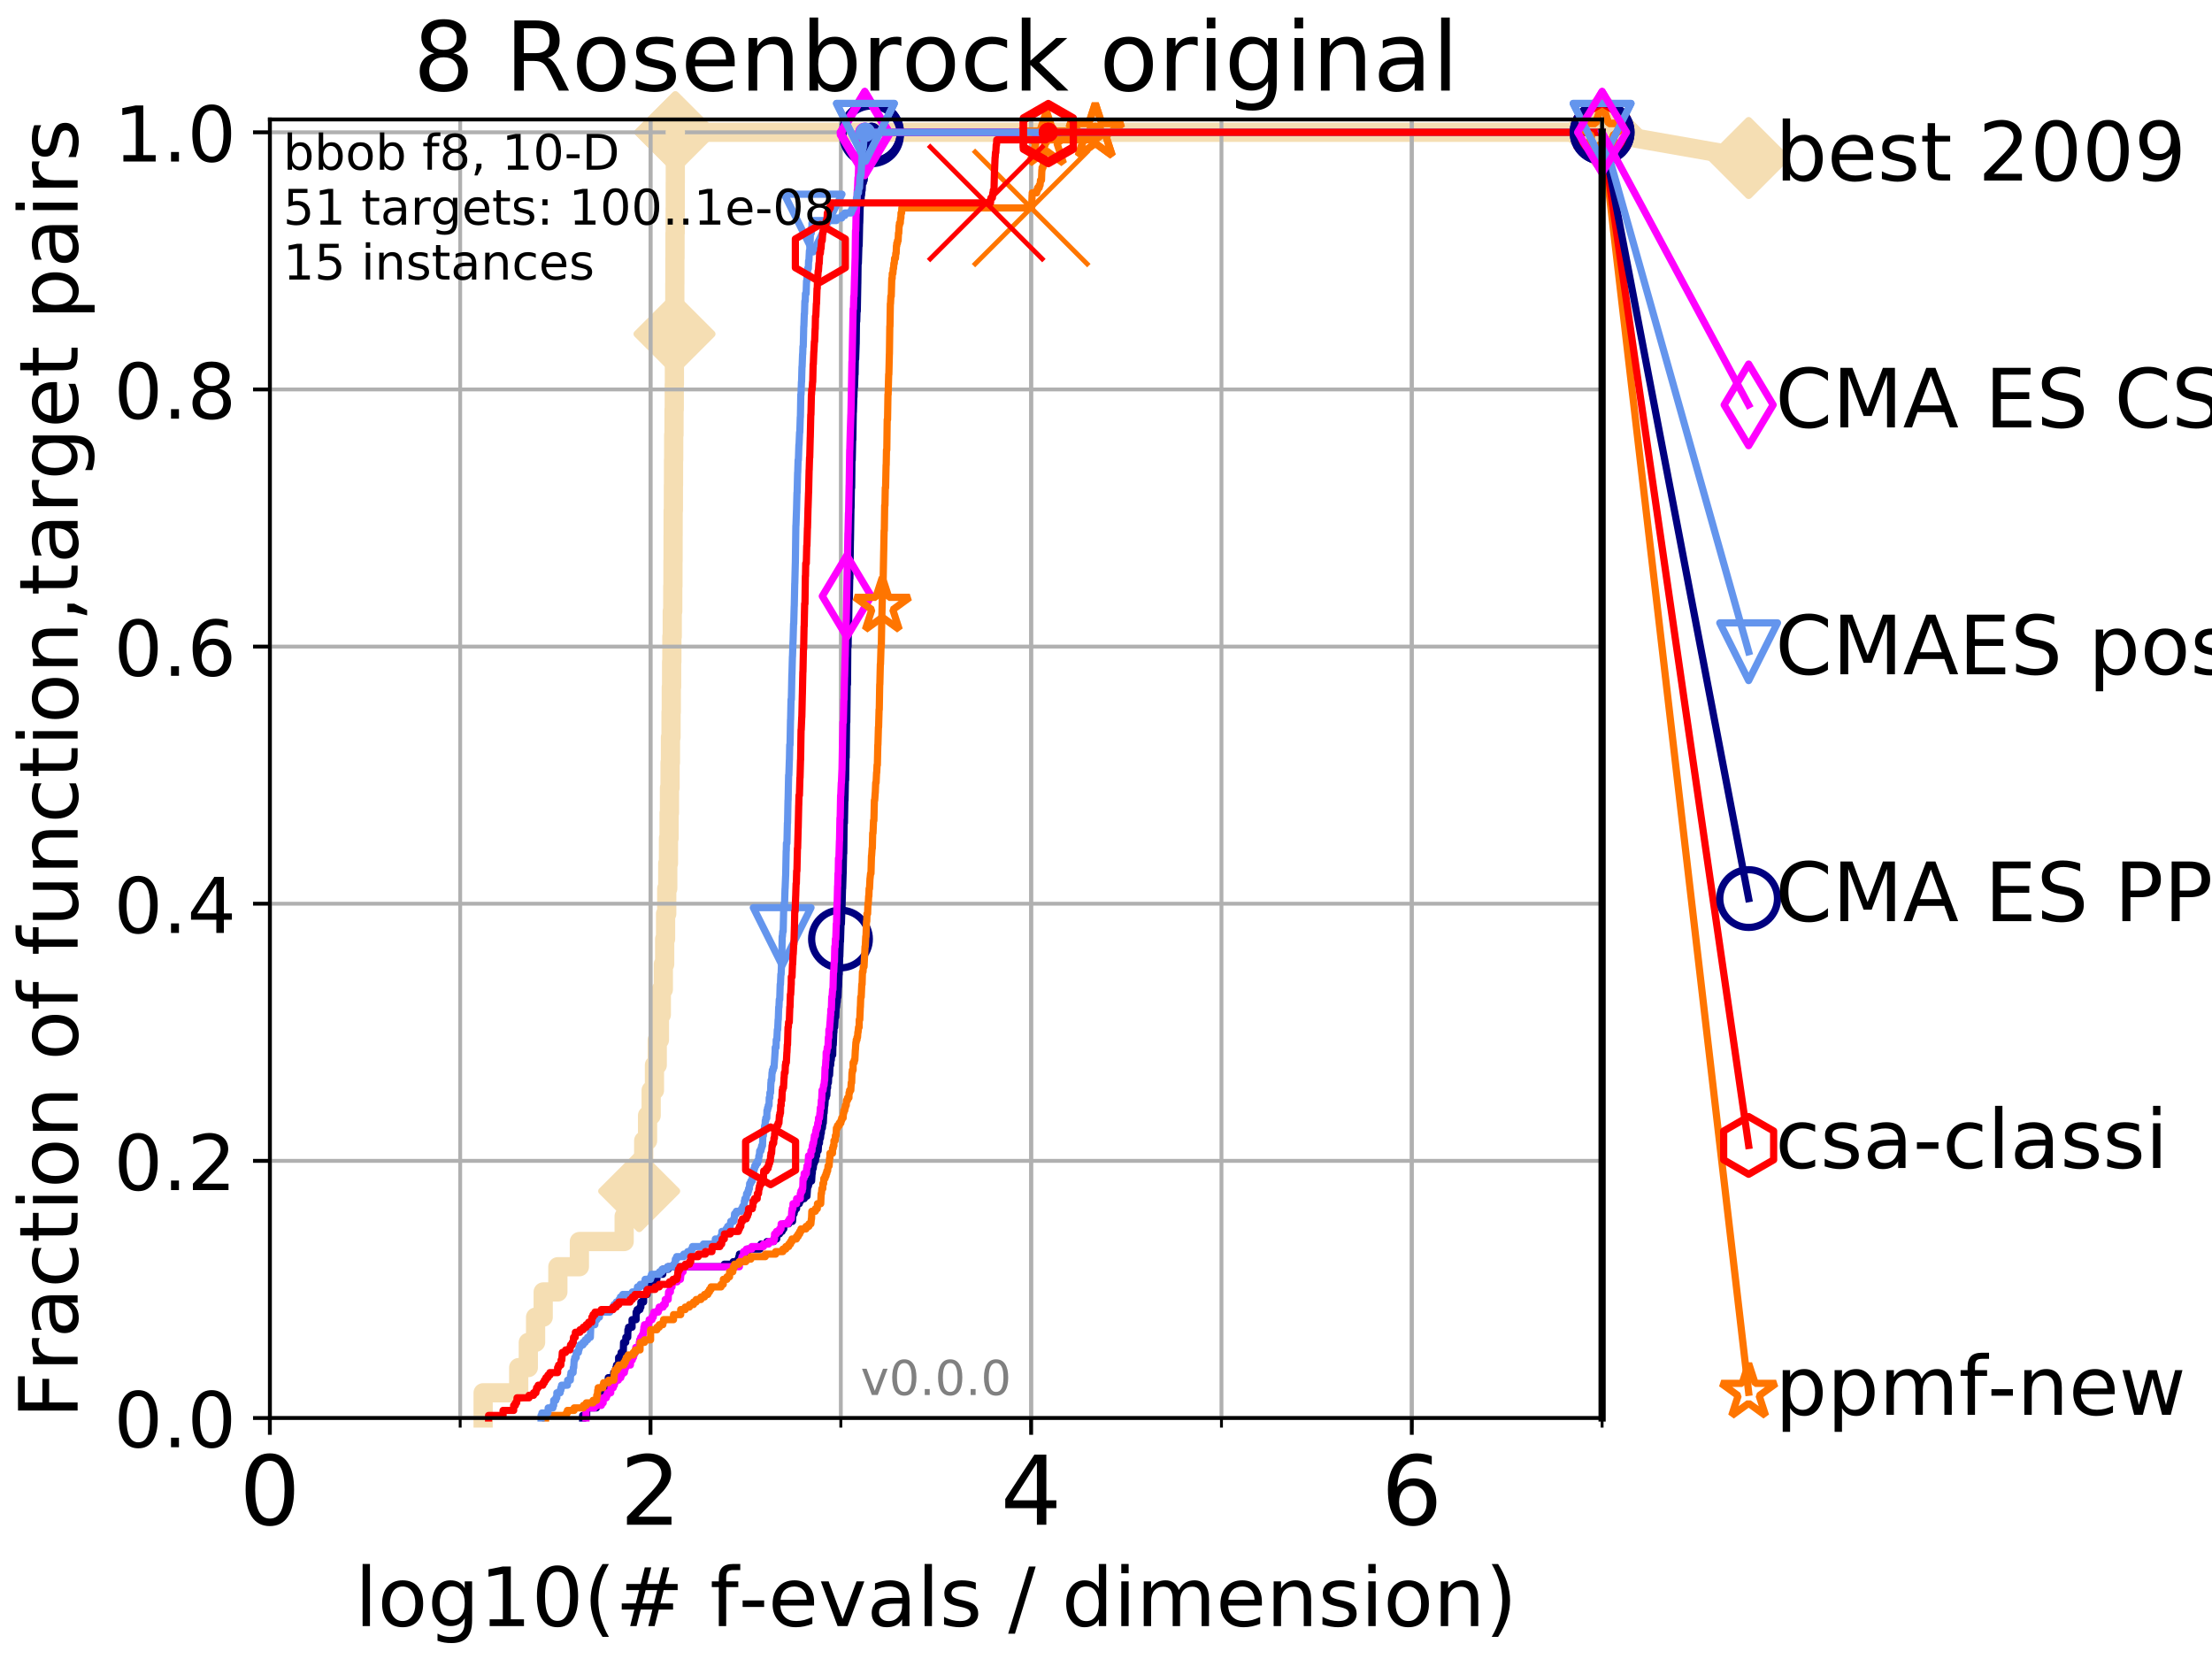 <?xml version="1.0" encoding="utf-8" standalone="no"?>
<!DOCTYPE svg PUBLIC "-//W3C//DTD SVG 1.1//EN"
  "http://www.w3.org/Graphics/SVG/1.1/DTD/svg11.dtd">
<!-- Created with matplotlib (http://matplotlib.org/) -->
<svg height="345pt" version="1.1" viewBox="0 0 460 345" width="460pt" xmlns="http://www.w3.org/2000/svg" xmlns:xlink="http://www.w3.org/1999/xlink">
 <defs>
  <style type="text/css">
*{stroke-linecap:butt;stroke-linejoin:round;}
  </style>
 </defs>
 <g id="figure_1">
  <g id="patch_1">
   <path d="M 0 345.6 
L 460.8 345.6 
L 460.8 0 
L 0 0 
z
" style="fill:#ffffff;"/>
  </g>
  <g id="axes_1">
   <g id="patch_2">
    <path d="M 56.12 294.88 
L 333.168 294.88 
L 333.168 24.84 
L 56.12 24.84 
z
" style="fill:#ffffff;"/>
   </g>
   <g id="line2d_1">
    <path d="M 100.47 294.88 
L 100.47 289.638 
L 107.868 289.638 
L 107.868 284.395 
L 109.865 284.395 
L 109.865 279.153 
L 111.379 279.153 
L 111.379 273.91 
L 112.961 273.91 
L 112.961 268.668 
L 116.011 268.668 
L 116.011 263.425 
L 120.488 263.425 
L 120.488 258.183 
L 129.796 258.183 
L 129.796 252.94 
L 131.718 252.94 
L 131.718 247.698 
L 132.922 247.698 
L 132.922 242.455 
L 133.862 242.455 
L 133.862 237.213 
L 134.664 237.213 
L 134.664 231.97 
L 135.414 231.97 
L 135.414 226.728 
L 136.099 226.728 
L 136.099 221.485 
L 136.679 221.485 
L 136.679 216.243 
L 137.132 216.243 
L 137.132 211 
L 137.529 211 
L 137.529 205.758 
L 137.946 205.758 
L 137.946 200.515 
L 138.223 200.515 
L 138.223 195.273 
L 138.41 195.273 
L 138.41 190.03 
L 138.652 190.03 
L 138.652 184.788 
L 138.863 184.788 
L 138.863 179.546 
L 139.016 179.546 
L 139.016 174.303 
L 139.14 174.303 
L 139.14 169.061 
L 139.222 169.061 
L 139.222 163.818 
L 139.344 163.818 
L 139.344 158.576 
L 139.425 158.576 
L 139.425 153.333 
L 139.547 153.333 
L 139.547 148.091 
L 139.6 148.091 
L 139.6 142.848 
L 139.667 142.848 
L 139.667 137.606 
L 139.72 137.606 
L 139.72 132.363 
L 139.799 132.363 
L 139.799 127.121 
L 139.905 127.121 
L 139.905 121.878 
L 139.944 121.878 
L 139.944 116.636 
L 139.97 116.636 
L 139.97 111.393 
L 139.983 111.393 
L 139.983 106.151 
L 140.036 106.151 
L 140.036 100.908 
L 140.062 100.908 
L 140.062 95.666 
L 140.101 95.666 
L 140.101 90.423 
L 140.165 90.423 
L 140.165 85.181 
L 140.217 85.181 
L 140.217 79.938 
L 140.243 79.938 
L 140.243 74.696 
L 140.269 74.696 
L 140.269 69.453 
L 140.32 69.453 
L 140.32 64.211 
L 140.333 64.211 
L 140.333 58.969 
L 140.346 58.969 
L 140.346 53.726 
L 140.371 53.726 
L 140.371 48.484 
L 140.409 48.484 
L 140.409 43.241 
L 140.422 43.241 
L 140.422 37.999 
L 140.435 37.999 
L 140.435 32.756 
L 140.448 32.756 
L 140.448 27.514 
L 333.168 27.514 
" style="fill:none;stroke:#f5deb3;stroke-linecap:square;stroke-width:4;"/>
   </g>
   <g id="line2d_2">
    <defs>
     <path d="M -0 7.778 
L 7.778 0 
L 0 -7.778 
L -7.778 -0 
z
" id="m1e73ebc834" style="stroke:#f5deb3;stroke-linejoin:miter;stroke-width:1.5;"/>
    </defs>
    <g>
     <use style="fill:#f5deb3;stroke:#f5deb3;stroke-linejoin:miter;stroke-width:1.5;" x="132.922" xlink:href="#m1e73ebc834" y="247.698"/>
     <use style="fill:#f5deb3;stroke:#f5deb3;stroke-linejoin:miter;stroke-width:1.5;" x="140.269" xlink:href="#m1e73ebc834" y="69.453"/>
     <use style="fill:#f5deb3;stroke:#f5deb3;stroke-linejoin:miter;stroke-width:1.5;" x="140.448" xlink:href="#m1e73ebc834" y="27.514"/>
     <use style="fill:#f5deb3;stroke:#f5deb3;stroke-linejoin:miter;stroke-width:1.5;" x="140.448" xlink:href="#m1e73ebc834" y="27.514"/>
     <use style="fill:#f5deb3;stroke:#f5deb3;stroke-linejoin:miter;stroke-width:1.5;" x="333.168" xlink:href="#m1e73ebc834" y="27.514"/>
    </g>
   </g>
   <g id="line2d_3">
    <path style="fill:none;stroke:#f5deb3;stroke-linecap:square;stroke-width:4;"/>
    <g/>
   </g>
   <g id="line2d_4">
    <path d="M 333.168 27.514 
L 363.643 32.861 
" style="fill:none;stroke:#f5deb3;stroke-linecap:square;stroke-width:4;"/>
    <g>
     <use style="fill:#f5deb3;stroke:#f5deb3;stroke-linejoin:miter;stroke-width:1.5;" x="333.168" xlink:href="#m1e73ebc834" y="27.514"/>
     <use style="fill:#f5deb3;stroke:#f5deb3;stroke-linejoin:miter;stroke-width:1.5;" x="363.643" xlink:href="#m1e73ebc834" y="32.861"/>
    </g>
   </g>
   <g id="matplotlib.axis_1">
    <g id="xtick_1">
     <g id="line2d_5">
      <path clip-path="url(#p27375e951b)" d="M 56.12 294.88 
L 56.12 24.84 
" style="fill:none;stroke:#b0b0b0;stroke-linecap:square;stroke-width:0.8;"/>
     </g>
     <g id="line2d_6">
      <defs>
       <path d="M 0 0 
L 0 3.5 
" id="m609d08743d" style="stroke:#000000;stroke-width:0.8;"/>
      </defs>
      <g>
       <use style="stroke:#000000;stroke-width:0.8;" x="56.12" xlink:href="#m609d08743d" y="294.88"/>
      </g>
     </g>
     <g id="text_1">
      <!-- 0 -->
      <defs>
       <path d="M 31.781 66.406 
Q 24.172 66.406 20.328 58.906 
Q 16.5 51.422 16.5 36.375 
Q 16.5 21.391 20.328 13.891 
Q 24.172 6.391 31.781 6.391 
Q 39.453 6.391 43.281 13.891 
Q 47.125 21.391 47.125 36.375 
Q 47.125 51.422 43.281 58.906 
Q 39.453 66.406 31.781 66.406 
z
M 31.781 74.219 
Q 44.047 74.219 50.516 64.516 
Q 56.984 54.828 56.984 36.375 
Q 56.984 17.969 50.516 8.266 
Q 44.047 -1.422 31.781 -1.422 
Q 19.531 -1.422 13.062 8.266 
Q 6.594 17.969 6.594 36.375 
Q 6.594 54.828 13.062 64.516 
Q 19.531 74.219 31.781 74.219 
z
" id="DejaVuSans-30"/>
      </defs>
      <g transform="translate(49.758 317.077)scale(0.2 -0.2)">
       <use xlink:href="#DejaVuSans-30"/>
      </g>
     </g>
    </g>
    <g id="xtick_2">
     <g id="line2d_7">
      <path clip-path="url(#p27375e951b)" d="M 135.277 294.88 
L 135.277 24.84 
" style="fill:none;stroke:#b0b0b0;stroke-linecap:square;stroke-width:0.8;"/>
     </g>
     <g id="line2d_8">
      <g>
       <use style="stroke:#000000;stroke-width:0.8;" x="135.277" xlink:href="#m609d08743d" y="294.88"/>
      </g>
     </g>
     <g id="text_2">
      <!-- 2 -->
      <defs>
       <path d="M 19.188 8.297 
L 53.609 8.297 
L 53.609 0 
L 7.328 0 
L 7.328 8.297 
Q 12.938 14.109 22.625 23.891 
Q 32.328 33.688 34.812 36.531 
Q 39.547 41.844 41.422 45.531 
Q 43.312 49.219 43.312 52.781 
Q 43.312 58.594 39.234 62.25 
Q 35.156 65.922 28.609 65.922 
Q 23.969 65.922 18.812 64.312 
Q 13.672 62.703 7.812 59.422 
L 7.812 69.391 
Q 13.766 71.781 18.938 73 
Q 24.125 74.219 28.422 74.219 
Q 39.75 74.219 46.484 68.547 
Q 53.219 62.891 53.219 53.422 
Q 53.219 48.922 51.531 44.891 
Q 49.859 40.875 45.406 35.406 
Q 44.188 33.984 37.641 27.219 
Q 31.109 20.453 19.188 8.297 
z
" id="DejaVuSans-32"/>
      </defs>
      <g transform="translate(128.914 317.077)scale(0.2 -0.2)">
       <use xlink:href="#DejaVuSans-32"/>
      </g>
     </g>
    </g>
    <g id="xtick_3">
     <g id="line2d_9">
      <path clip-path="url(#p27375e951b)" d="M 214.433 294.88 
L 214.433 24.84 
" style="fill:none;stroke:#b0b0b0;stroke-linecap:square;stroke-width:0.8;"/>
     </g>
     <g id="line2d_10">
      <g>
       <use style="stroke:#000000;stroke-width:0.8;" x="214.433" xlink:href="#m609d08743d" y="294.88"/>
      </g>
     </g>
     <g id="text_3">
      <!-- 4 -->
      <defs>
       <path d="M 37.797 64.312 
L 12.891 25.391 
L 37.797 25.391 
z
M 35.203 72.906 
L 47.609 72.906 
L 47.609 25.391 
L 58.016 25.391 
L 58.016 17.188 
L 47.609 17.188 
L 47.609 0 
L 37.797 0 
L 37.797 17.188 
L 4.891 17.188 
L 4.891 26.703 
z
" id="DejaVuSans-34"/>
      </defs>
      <g transform="translate(208.071 317.077)scale(0.2 -0.2)">
       <use xlink:href="#DejaVuSans-34"/>
      </g>
     </g>
    </g>
    <g id="xtick_4">
     <g id="line2d_11">
      <path clip-path="url(#p27375e951b)" d="M 293.59 294.88 
L 293.59 24.84 
" style="fill:none;stroke:#b0b0b0;stroke-linecap:square;stroke-width:0.8;"/>
     </g>
     <g id="line2d_12">
      <g>
       <use style="stroke:#000000;stroke-width:0.8;" x="293.59" xlink:href="#m609d08743d" y="294.88"/>
      </g>
     </g>
     <g id="text_4">
      <!-- 6 -->
      <defs>
       <path d="M 33.016 40.375 
Q 26.375 40.375 22.484 35.828 
Q 18.609 31.297 18.609 23.391 
Q 18.609 15.531 22.484 10.953 
Q 26.375 6.391 33.016 6.391 
Q 39.656 6.391 43.531 10.953 
Q 47.406 15.531 47.406 23.391 
Q 47.406 31.297 43.531 35.828 
Q 39.656 40.375 33.016 40.375 
z
M 52.594 71.297 
L 52.594 62.312 
Q 48.875 64.062 45.094 64.984 
Q 41.312 65.922 37.594 65.922 
Q 27.828 65.922 22.672 59.328 
Q 17.531 52.734 16.797 39.406 
Q 19.672 43.656 24.016 45.922 
Q 28.375 48.188 33.594 48.188 
Q 44.578 48.188 50.953 41.516 
Q 57.328 34.859 57.328 23.391 
Q 57.328 12.156 50.688 5.359 
Q 44.047 -1.422 33.016 -1.422 
Q 20.359 -1.422 13.672 8.266 
Q 6.984 17.969 6.984 36.375 
Q 6.984 53.656 15.188 63.938 
Q 23.391 74.219 37.203 74.219 
Q 40.922 74.219 44.703 73.484 
Q 48.484 72.75 52.594 71.297 
z
" id="DejaVuSans-36"/>
      </defs>
      <g transform="translate(287.227 317.077)scale(0.2 -0.2)">
       <use xlink:href="#DejaVuSans-36"/>
      </g>
     </g>
    </g>
    <g id="xtick_5">
     <g id="line2d_13">
      <path clip-path="url(#p27375e951b)" d="M 56.12 294.88 
L 56.12 24.84 
" style="fill:none;stroke:#b0b0b0;stroke-linecap:square;stroke-width:0.8;"/>
     </g>
     <g id="line2d_14">
      <defs>
       <path d="M 0 0 
L 0 2 
" id="m33a322c885" style="stroke:#000000;stroke-width:0.6;"/>
      </defs>
      <g>
       <use style="stroke:#000000;stroke-width:0.6;" x="56.12" xlink:href="#m33a322c885" y="294.88"/>
      </g>
     </g>
    </g>
    <g id="xtick_6">
     <g id="line2d_15">
      <path clip-path="url(#p27375e951b)" d="M 95.698 294.88 
L 95.698 24.84 
" style="fill:none;stroke:#b0b0b0;stroke-linecap:square;stroke-width:0.8;"/>
     </g>
     <g id="line2d_16">
      <g>
       <use style="stroke:#000000;stroke-width:0.6;" x="95.698" xlink:href="#m33a322c885" y="294.88"/>
      </g>
     </g>
    </g>
    <g id="xtick_7">
     <g id="line2d_17">
      <path clip-path="url(#p27375e951b)" d="M 135.277 294.88 
L 135.277 24.84 
" style="fill:none;stroke:#b0b0b0;stroke-linecap:square;stroke-width:0.8;"/>
     </g>
     <g id="line2d_18">
      <g>
       <use style="stroke:#000000;stroke-width:0.6;" x="135.277" xlink:href="#m33a322c885" y="294.88"/>
      </g>
     </g>
    </g>
    <g id="xtick_8">
     <g id="line2d_19">
      <path clip-path="url(#p27375e951b)" d="M 174.855 294.88 
L 174.855 24.84 
" style="fill:none;stroke:#b0b0b0;stroke-linecap:square;stroke-width:0.8;"/>
     </g>
     <g id="line2d_20">
      <g>
       <use style="stroke:#000000;stroke-width:0.6;" x="174.855" xlink:href="#m33a322c885" y="294.88"/>
      </g>
     </g>
    </g>
    <g id="xtick_9">
     <g id="line2d_21">
      <path clip-path="url(#p27375e951b)" d="M 214.433 294.88 
L 214.433 24.84 
" style="fill:none;stroke:#b0b0b0;stroke-linecap:square;stroke-width:0.8;"/>
     </g>
     <g id="line2d_22">
      <g>
       <use style="stroke:#000000;stroke-width:0.6;" x="214.433" xlink:href="#m33a322c885" y="294.88"/>
      </g>
     </g>
    </g>
    <g id="xtick_10">
     <g id="line2d_23">
      <path clip-path="url(#p27375e951b)" d="M 254.011 294.88 
L 254.011 24.84 
" style="fill:none;stroke:#b0b0b0;stroke-linecap:square;stroke-width:0.8;"/>
     </g>
     <g id="line2d_24">
      <g>
       <use style="stroke:#000000;stroke-width:0.6;" x="254.011" xlink:href="#m33a322c885" y="294.88"/>
      </g>
     </g>
    </g>
    <g id="xtick_11">
     <g id="line2d_25">
      <path clip-path="url(#p27375e951b)" d="M 293.59 294.88 
L 293.59 24.84 
" style="fill:none;stroke:#b0b0b0;stroke-linecap:square;stroke-width:0.8;"/>
     </g>
     <g id="line2d_26">
      <g>
       <use style="stroke:#000000;stroke-width:0.6;" x="293.59" xlink:href="#m33a322c885" y="294.88"/>
      </g>
     </g>
    </g>
    <g id="xtick_12">
     <g id="line2d_27">
      <path clip-path="url(#p27375e951b)" d="M 333.168 294.88 
L 333.168 24.84 
" style="fill:none;stroke:#b0b0b0;stroke-linecap:square;stroke-width:0.8;"/>
     </g>
     <g id="line2d_28">
      <g>
       <use style="stroke:#000000;stroke-width:0.6;" x="333.168" xlink:href="#m33a322c885" y="294.88"/>
      </g>
     </g>
    </g>
    <g id="text_5">
     <!-- log10(# f-evals / dimension) -->
     <defs>
      <path d="M 9.422 75.984 
L 18.406 75.984 
L 18.406 0 
L 9.422 0 
z
" id="DejaVuSans-6c"/>
      <path d="M 30.609 48.391 
Q 23.391 48.391 19.188 42.75 
Q 14.984 37.109 14.984 27.297 
Q 14.984 17.484 19.156 11.844 
Q 23.344 6.203 30.609 6.203 
Q 37.797 6.203 41.984 11.859 
Q 46.188 17.531 46.188 27.297 
Q 46.188 37.016 41.984 42.703 
Q 37.797 48.391 30.609 48.391 
z
M 30.609 56 
Q 42.328 56 49.016 48.375 
Q 55.719 40.766 55.719 27.297 
Q 55.719 13.875 49.016 6.219 
Q 42.328 -1.422 30.609 -1.422 
Q 18.844 -1.422 12.172 6.219 
Q 5.516 13.875 5.516 27.297 
Q 5.516 40.766 12.172 48.375 
Q 18.844 56 30.609 56 
z
" id="DejaVuSans-6f"/>
      <path d="M 45.406 27.984 
Q 45.406 37.75 41.375 43.109 
Q 37.359 48.484 30.078 48.484 
Q 22.859 48.484 18.828 43.109 
Q 14.797 37.75 14.797 27.984 
Q 14.797 18.266 18.828 12.891 
Q 22.859 7.516 30.078 7.516 
Q 37.359 7.516 41.375 12.891 
Q 45.406 18.266 45.406 27.984 
z
M 54.391 6.781 
Q 54.391 -7.172 48.188 -13.984 
Q 42 -20.797 29.203 -20.797 
Q 24.469 -20.797 20.266 -20.094 
Q 16.062 -19.391 12.109 -17.922 
L 12.109 -9.188 
Q 16.062 -11.328 19.922 -12.344 
Q 23.781 -13.375 27.781 -13.375 
Q 36.625 -13.375 41.016 -8.766 
Q 45.406 -4.156 45.406 5.172 
L 45.406 9.625 
Q 42.625 4.781 38.281 2.391 
Q 33.938 0 27.875 0 
Q 17.828 0 11.672 7.656 
Q 5.516 15.328 5.516 27.984 
Q 5.516 40.672 11.672 48.328 
Q 17.828 56 27.875 56 
Q 33.938 56 38.281 53.609 
Q 42.625 51.219 45.406 46.391 
L 45.406 54.688 
L 54.391 54.688 
z
" id="DejaVuSans-67"/>
      <path d="M 12.406 8.297 
L 28.516 8.297 
L 28.516 63.922 
L 10.984 60.406 
L 10.984 69.391 
L 28.422 72.906 
L 38.281 72.906 
L 38.281 8.297 
L 54.391 8.297 
L 54.391 0 
L 12.406 0 
z
" id="DejaVuSans-31"/>
      <path d="M 31 75.875 
Q 24.469 64.656 21.281 53.656 
Q 18.109 42.672 18.109 31.391 
Q 18.109 20.125 21.312 9.062 
Q 24.516 -2 31 -13.188 
L 23.188 -13.188 
Q 15.875 -1.703 12.234 9.375 
Q 8.594 20.453 8.594 31.391 
Q 8.594 42.281 12.203 53.312 
Q 15.828 64.359 23.188 75.875 
z
" id="DejaVuSans-28"/>
      <path d="M 51.125 44 
L 36.922 44 
L 32.812 27.688 
L 47.125 27.688 
z
M 43.797 71.781 
L 38.719 51.516 
L 52.984 51.516 
L 58.109 71.781 
L 65.922 71.781 
L 60.891 51.516 
L 76.125 51.516 
L 76.125 44 
L 58.984 44 
L 54.984 27.688 
L 70.516 27.688 
L 70.516 20.219 
L 53.078 20.219 
L 48 0 
L 40.188 0 
L 45.219 20.219 
L 30.906 20.219 
L 25.875 0 
L 18.016 0 
L 23.094 20.219 
L 7.719 20.219 
L 7.719 27.688 
L 24.906 27.688 
L 29 44 
L 13.281 44 
L 13.281 51.516 
L 30.906 51.516 
L 35.891 71.781 
z
" id="DejaVuSans-23"/>
      <path id="DejaVuSans-20"/>
      <path d="M 37.109 75.984 
L 37.109 68.5 
L 28.516 68.5 
Q 23.688 68.5 21.797 66.547 
Q 19.922 64.594 19.922 59.516 
L 19.922 54.688 
L 34.719 54.688 
L 34.719 47.703 
L 19.922 47.703 
L 19.922 0 
L 10.891 0 
L 10.891 47.703 
L 2.297 47.703 
L 2.297 54.688 
L 10.891 54.688 
L 10.891 58.5 
Q 10.891 67.625 15.141 71.797 
Q 19.391 75.984 28.609 75.984 
z
" id="DejaVuSans-66"/>
      <path d="M 4.891 31.391 
L 31.203 31.391 
L 31.203 23.391 
L 4.891 23.391 
z
" id="DejaVuSans-2d"/>
      <path d="M 56.203 29.594 
L 56.203 25.203 
L 14.891 25.203 
Q 15.484 15.922 20.484 11.062 
Q 25.484 6.203 34.422 6.203 
Q 39.594 6.203 44.453 7.469 
Q 49.312 8.734 54.109 11.281 
L 54.109 2.781 
Q 49.266 0.734 44.188 -0.344 
Q 39.109 -1.422 33.891 -1.422 
Q 20.797 -1.422 13.156 6.188 
Q 5.516 13.812 5.516 26.812 
Q 5.516 40.234 12.766 48.109 
Q 20.016 56 32.328 56 
Q 43.359 56 49.781 48.891 
Q 56.203 41.797 56.203 29.594 
z
M 47.219 32.234 
Q 47.125 39.594 43.094 43.984 
Q 39.062 48.391 32.422 48.391 
Q 24.906 48.391 20.391 44.141 
Q 15.875 39.891 15.188 32.172 
z
" id="DejaVuSans-65"/>
      <path d="M 2.984 54.688 
L 12.5 54.688 
L 29.594 8.797 
L 46.688 54.688 
L 56.203 54.688 
L 35.688 0 
L 23.484 0 
z
" id="DejaVuSans-76"/>
      <path d="M 34.281 27.484 
Q 23.391 27.484 19.188 25 
Q 14.984 22.516 14.984 16.5 
Q 14.984 11.719 18.141 8.906 
Q 21.297 6.109 26.703 6.109 
Q 34.188 6.109 38.703 11.406 
Q 43.219 16.703 43.219 25.484 
L 43.219 27.484 
z
M 52.203 31.203 
L 52.203 0 
L 43.219 0 
L 43.219 8.297 
Q 40.141 3.328 35.547 0.953 
Q 30.953 -1.422 24.312 -1.422 
Q 15.922 -1.422 10.953 3.297 
Q 6 8.016 6 15.922 
Q 6 25.141 12.172 29.828 
Q 18.359 34.516 30.609 34.516 
L 43.219 34.516 
L 43.219 35.406 
Q 43.219 41.609 39.141 45 
Q 35.062 48.391 27.688 48.391 
Q 23 48.391 18.547 47.266 
Q 14.109 46.141 10.016 43.891 
L 10.016 52.203 
Q 14.938 54.109 19.578 55.047 
Q 24.219 56 28.609 56 
Q 40.484 56 46.344 49.844 
Q 52.203 43.703 52.203 31.203 
z
" id="DejaVuSans-61"/>
      <path d="M 44.281 53.078 
L 44.281 44.578 
Q 40.484 46.531 36.375 47.5 
Q 32.281 48.484 27.875 48.484 
Q 21.188 48.484 17.844 46.438 
Q 14.5 44.391 14.5 40.281 
Q 14.5 37.156 16.891 35.375 
Q 19.281 33.594 26.516 31.984 
L 29.594 31.297 
Q 39.156 29.25 43.188 25.516 
Q 47.219 21.781 47.219 15.094 
Q 47.219 7.469 41.188 3.016 
Q 35.156 -1.422 24.609 -1.422 
Q 20.219 -1.422 15.453 -0.562 
Q 10.688 0.297 5.422 2 
L 5.422 11.281 
Q 10.406 8.688 15.234 7.391 
Q 20.062 6.109 24.812 6.109 
Q 31.156 6.109 34.562 8.281 
Q 37.984 10.453 37.984 14.406 
Q 37.984 18.062 35.516 20.016 
Q 33.062 21.969 24.703 23.781 
L 21.578 24.516 
Q 13.234 26.266 9.516 29.906 
Q 5.812 33.547 5.812 39.891 
Q 5.812 47.609 11.281 51.797 
Q 16.75 56 26.812 56 
Q 31.781 56 36.172 55.266 
Q 40.578 54.547 44.281 53.078 
z
" id="DejaVuSans-73"/>
      <path d="M 25.391 72.906 
L 33.688 72.906 
L 8.297 -9.281 
L 0 -9.281 
z
" id="DejaVuSans-2f"/>
      <path d="M 45.406 46.391 
L 45.406 75.984 
L 54.391 75.984 
L 54.391 0 
L 45.406 0 
L 45.406 8.203 
Q 42.578 3.328 38.25 0.953 
Q 33.938 -1.422 27.875 -1.422 
Q 17.969 -1.422 11.734 6.484 
Q 5.516 14.406 5.516 27.297 
Q 5.516 40.188 11.734 48.094 
Q 17.969 56 27.875 56 
Q 33.938 56 38.25 53.625 
Q 42.578 51.266 45.406 46.391 
z
M 14.797 27.297 
Q 14.797 17.391 18.875 11.75 
Q 22.953 6.109 30.078 6.109 
Q 37.203 6.109 41.297 11.75 
Q 45.406 17.391 45.406 27.297 
Q 45.406 37.203 41.297 42.844 
Q 37.203 48.484 30.078 48.484 
Q 22.953 48.484 18.875 42.844 
Q 14.797 37.203 14.797 27.297 
z
" id="DejaVuSans-64"/>
      <path d="M 9.422 54.688 
L 18.406 54.688 
L 18.406 0 
L 9.422 0 
z
M 9.422 75.984 
L 18.406 75.984 
L 18.406 64.594 
L 9.422 64.594 
z
" id="DejaVuSans-69"/>
      <path d="M 52 44.188 
Q 55.375 50.25 60.062 53.125 
Q 64.75 56 71.094 56 
Q 79.641 56 84.281 50.016 
Q 88.922 44.047 88.922 33.016 
L 88.922 0 
L 79.891 0 
L 79.891 32.719 
Q 79.891 40.578 77.094 44.375 
Q 74.312 48.188 68.609 48.188 
Q 61.625 48.188 57.562 43.547 
Q 53.516 38.922 53.516 30.906 
L 53.516 0 
L 44.484 0 
L 44.484 32.719 
Q 44.484 40.625 41.703 44.406 
Q 38.922 48.188 33.109 48.188 
Q 26.219 48.188 22.156 43.531 
Q 18.109 38.875 18.109 30.906 
L 18.109 0 
L 9.078 0 
L 9.078 54.688 
L 18.109 54.688 
L 18.109 46.188 
Q 21.188 51.219 25.484 53.609 
Q 29.781 56 35.688 56 
Q 41.656 56 45.828 52.969 
Q 50 49.953 52 44.188 
z
" id="DejaVuSans-6d"/>
      <path d="M 54.891 33.016 
L 54.891 0 
L 45.906 0 
L 45.906 32.719 
Q 45.906 40.484 42.875 44.328 
Q 39.844 48.188 33.797 48.188 
Q 26.516 48.188 22.312 43.547 
Q 18.109 38.922 18.109 30.906 
L 18.109 0 
L 9.078 0 
L 9.078 54.688 
L 18.109 54.688 
L 18.109 46.188 
Q 21.344 51.125 25.703 53.562 
Q 30.078 56 35.797 56 
Q 45.219 56 50.047 50.172 
Q 54.891 44.344 54.891 33.016 
z
" id="DejaVuSans-6e"/>
      <path d="M 8.016 75.875 
L 15.828 75.875 
Q 23.141 64.359 26.781 53.312 
Q 30.422 42.281 30.422 31.391 
Q 30.422 20.453 26.781 9.375 
Q 23.141 -1.703 15.828 -13.188 
L 8.016 -13.188 
Q 14.5 -2 17.703 9.062 
Q 20.906 20.125 20.906 31.391 
Q 20.906 42.672 17.703 53.656 
Q 14.5 64.656 8.016 75.875 
z
" id="DejaVuSans-29"/>
     </defs>
     <g transform="translate(73.803 338.154)scale(0.17 -0.17)">
      <use xlink:href="#DejaVuSans-6c"/>
      <use x="27.783" xlink:href="#DejaVuSans-6f"/>
      <use x="88.965" xlink:href="#DejaVuSans-67"/>
      <use x="152.441" xlink:href="#DejaVuSans-31"/>
      <use x="216.064" xlink:href="#DejaVuSans-30"/>
      <use x="279.688" xlink:href="#DejaVuSans-28"/>
      <use x="318.701" xlink:href="#DejaVuSans-23"/>
      <use x="402.49" xlink:href="#DejaVuSans-20"/>
      <use x="434.277" xlink:href="#DejaVuSans-66"/>
      <use x="469.404" xlink:href="#DejaVuSans-2d"/>
      <use x="505.488" xlink:href="#DejaVuSans-65"/>
      <use x="567.012" xlink:href="#DejaVuSans-76"/>
      <use x="626.191" xlink:href="#DejaVuSans-61"/>
      <use x="687.471" xlink:href="#DejaVuSans-6c"/>
      <use x="715.254" xlink:href="#DejaVuSans-73"/>
      <use x="767.354" xlink:href="#DejaVuSans-20"/>
      <use x="799.141" xlink:href="#DejaVuSans-2f"/>
      <use x="832.832" xlink:href="#DejaVuSans-20"/>
      <use x="864.619" xlink:href="#DejaVuSans-64"/>
      <use x="928.096" xlink:href="#DejaVuSans-69"/>
      <use x="955.879" xlink:href="#DejaVuSans-6d"/>
      <use x="1053.291" xlink:href="#DejaVuSans-65"/>
      <use x="1114.814" xlink:href="#DejaVuSans-6e"/>
      <use x="1178.193" xlink:href="#DejaVuSans-73"/>
      <use x="1230.293" xlink:href="#DejaVuSans-69"/>
      <use x="1258.076" xlink:href="#DejaVuSans-6f"/>
      <use x="1319.258" xlink:href="#DejaVuSans-6e"/>
      <use x="1382.637" xlink:href="#DejaVuSans-29"/>
     </g>
    </g>
   </g>
   <g id="matplotlib.axis_2">
    <g id="ytick_1">
     <g id="line2d_29">
      <path clip-path="url(#p27375e951b)" d="M 56.12 294.88 
L 333.168 294.88 
" style="fill:none;stroke:#b0b0b0;stroke-linecap:square;stroke-width:0.8;"/>
     </g>
     <g id="line2d_30">
      <defs>
       <path d="M 0 0 
L -3.5 0 
" id="m5d2290f160" style="stroke:#000000;stroke-width:0.8;"/>
      </defs>
      <g>
       <use style="stroke:#000000;stroke-width:0.8;" x="56.12" xlink:href="#m5d2290f160" y="294.88"/>
      </g>
     </g>
     <g id="text_6">
      <!-- 0.0 -->
      <defs>
       <path d="M 10.688 12.406 
L 21 12.406 
L 21 0 
L 10.688 0 
z
" id="DejaVuSans-2e"/>
      </defs>
      <g transform="translate(23.675 300.959)scale(0.16 -0.16)">
       <use xlink:href="#DejaVuSans-30"/>
       <use x="63.623" xlink:href="#DejaVuSans-2e"/>
       <use x="95.41" xlink:href="#DejaVuSans-30"/>
      </g>
     </g>
    </g>
    <g id="ytick_2">
     <g id="line2d_31">
      <path clip-path="url(#p27375e951b)" d="M 56.12 241.407 
L 333.168 241.407 
" style="fill:none;stroke:#b0b0b0;stroke-linecap:square;stroke-width:0.8;"/>
     </g>
     <g id="line2d_32">
      <g>
       <use style="stroke:#000000;stroke-width:0.8;" x="56.12" xlink:href="#m5d2290f160" y="241.407"/>
      </g>
     </g>
     <g id="text_7">
      <!-- 0.2 -->
      <g transform="translate(23.675 247.485)scale(0.16 -0.16)">
       <use xlink:href="#DejaVuSans-30"/>
       <use x="63.623" xlink:href="#DejaVuSans-2e"/>
       <use x="95.41" xlink:href="#DejaVuSans-32"/>
      </g>
     </g>
    </g>
    <g id="ytick_3">
     <g id="line2d_33">
      <path clip-path="url(#p27375e951b)" d="M 56.12 187.933 
L 333.168 187.933 
" style="fill:none;stroke:#b0b0b0;stroke-linecap:square;stroke-width:0.8;"/>
     </g>
     <g id="line2d_34">
      <g>
       <use style="stroke:#000000;stroke-width:0.8;" x="56.12" xlink:href="#m5d2290f160" y="187.933"/>
      </g>
     </g>
     <g id="text_8">
      <!-- 0.4 -->
      <g transform="translate(23.675 194.012)scale(0.16 -0.16)">
       <use xlink:href="#DejaVuSans-30"/>
       <use x="63.623" xlink:href="#DejaVuSans-2e"/>
       <use x="95.41" xlink:href="#DejaVuSans-34"/>
      </g>
     </g>
    </g>
    <g id="ytick_4">
     <g id="line2d_35">
      <path clip-path="url(#p27375e951b)" d="M 56.12 134.46 
L 333.168 134.46 
" style="fill:none;stroke:#b0b0b0;stroke-linecap:square;stroke-width:0.8;"/>
     </g>
     <g id="line2d_36">
      <g>
       <use style="stroke:#000000;stroke-width:0.8;" x="56.12" xlink:href="#m5d2290f160" y="134.46"/>
      </g>
     </g>
     <g id="text_9">
      <!-- 0.6 -->
      <g transform="translate(23.675 140.539)scale(0.16 -0.16)">
       <use xlink:href="#DejaVuSans-30"/>
       <use x="63.623" xlink:href="#DejaVuSans-2e"/>
       <use x="95.41" xlink:href="#DejaVuSans-36"/>
      </g>
     </g>
    </g>
    <g id="ytick_5">
     <g id="line2d_37">
      <path clip-path="url(#p27375e951b)" d="M 56.12 80.987 
L 333.168 80.987 
" style="fill:none;stroke:#b0b0b0;stroke-linecap:square;stroke-width:0.8;"/>
     </g>
     <g id="line2d_38">
      <g>
       <use style="stroke:#000000;stroke-width:0.8;" x="56.12" xlink:href="#m5d2290f160" y="80.987"/>
      </g>
     </g>
     <g id="text_10">
      <!-- 0.8 -->
      <defs>
       <path d="M 31.781 34.625 
Q 24.75 34.625 20.719 30.859 
Q 16.703 27.094 16.703 20.516 
Q 16.703 13.922 20.719 10.156 
Q 24.75 6.391 31.781 6.391 
Q 38.812 6.391 42.859 10.172 
Q 46.922 13.969 46.922 20.516 
Q 46.922 27.094 42.891 30.859 
Q 38.875 34.625 31.781 34.625 
z
M 21.922 38.812 
Q 15.578 40.375 12.031 44.719 
Q 8.5 49.078 8.5 55.328 
Q 8.5 64.062 14.719 69.141 
Q 20.953 74.219 31.781 74.219 
Q 42.672 74.219 48.875 69.141 
Q 55.078 64.062 55.078 55.328 
Q 55.078 49.078 51.531 44.719 
Q 48 40.375 41.703 38.812 
Q 48.828 37.156 52.797 32.312 
Q 56.781 27.484 56.781 20.516 
Q 56.781 9.906 50.312 4.234 
Q 43.844 -1.422 31.781 -1.422 
Q 19.734 -1.422 13.25 4.234 
Q 6.781 9.906 6.781 20.516 
Q 6.781 27.484 10.781 32.312 
Q 14.797 37.156 21.922 38.812 
z
M 18.312 54.391 
Q 18.312 48.734 21.844 45.562 
Q 25.391 42.391 31.781 42.391 
Q 38.141 42.391 41.719 45.562 
Q 45.312 48.734 45.312 54.391 
Q 45.312 60.062 41.719 63.234 
Q 38.141 66.406 31.781 66.406 
Q 25.391 66.406 21.844 63.234 
Q 18.312 60.062 18.312 54.391 
z
" id="DejaVuSans-38"/>
      </defs>
      <g transform="translate(23.675 87.066)scale(0.16 -0.16)">
       <use xlink:href="#DejaVuSans-30"/>
       <use x="63.623" xlink:href="#DejaVuSans-2e"/>
       <use x="95.41" xlink:href="#DejaVuSans-38"/>
      </g>
     </g>
    </g>
    <g id="ytick_6">
     <g id="line2d_39">
      <path clip-path="url(#p27375e951b)" d="M 56.12 27.514 
L 333.168 27.514 
" style="fill:none;stroke:#b0b0b0;stroke-linecap:square;stroke-width:0.8;"/>
     </g>
     <g id="line2d_40">
      <g>
       <use style="stroke:#000000;stroke-width:0.8;" x="56.12" xlink:href="#m5d2290f160" y="27.514"/>
      </g>
     </g>
     <g id="text_11">
      <!-- 1.0 -->
      <g transform="translate(23.675 33.592)scale(0.16 -0.16)">
       <use xlink:href="#DejaVuSans-31"/>
       <use x="63.623" xlink:href="#DejaVuSans-2e"/>
       <use x="95.41" xlink:href="#DejaVuSans-30"/>
      </g>
     </g>
    </g>
    <g id="text_12">
     <!-- Fraction of function,target pairs -->
     <defs>
      <path d="M 9.812 72.906 
L 51.703 72.906 
L 51.703 64.594 
L 19.672 64.594 
L 19.672 43.109 
L 48.578 43.109 
L 48.578 34.812 
L 19.672 34.812 
L 19.672 0 
L 9.812 0 
z
" id="DejaVuSans-46"/>
      <path d="M 41.109 46.297 
Q 39.594 47.172 37.812 47.578 
Q 36.031 48 33.891 48 
Q 26.266 48 22.188 43.047 
Q 18.109 38.094 18.109 28.812 
L 18.109 0 
L 9.078 0 
L 9.078 54.688 
L 18.109 54.688 
L 18.109 46.188 
Q 20.953 51.172 25.484 53.578 
Q 30.031 56 36.531 56 
Q 37.453 56 38.578 55.875 
Q 39.703 55.766 41.062 55.516 
z
" id="DejaVuSans-72"/>
      <path d="M 48.781 52.594 
L 48.781 44.188 
Q 44.969 46.297 41.141 47.344 
Q 37.312 48.391 33.406 48.391 
Q 24.656 48.391 19.812 42.844 
Q 14.984 37.312 14.984 27.297 
Q 14.984 17.281 19.812 11.734 
Q 24.656 6.203 33.406 6.203 
Q 37.312 6.203 41.141 7.25 
Q 44.969 8.297 48.781 10.406 
L 48.781 2.094 
Q 45.016 0.344 40.984 -0.531 
Q 36.969 -1.422 32.422 -1.422 
Q 20.062 -1.422 12.781 6.344 
Q 5.516 14.109 5.516 27.297 
Q 5.516 40.672 12.859 48.328 
Q 20.219 56 33.016 56 
Q 37.156 56 41.109 55.141 
Q 45.062 54.297 48.781 52.594 
z
" id="DejaVuSans-63"/>
      <path d="M 18.312 70.219 
L 18.312 54.688 
L 36.812 54.688 
L 36.812 47.703 
L 18.312 47.703 
L 18.312 18.016 
Q 18.312 11.328 20.141 9.422 
Q 21.969 7.516 27.594 7.516 
L 36.812 7.516 
L 36.812 0 
L 27.594 0 
Q 17.188 0 13.234 3.875 
Q 9.281 7.766 9.281 18.016 
L 9.281 47.703 
L 2.688 47.703 
L 2.688 54.688 
L 9.281 54.688 
L 9.281 70.219 
z
" id="DejaVuSans-74"/>
      <path d="M 8.5 21.578 
L 8.5 54.688 
L 17.484 54.688 
L 17.484 21.922 
Q 17.484 14.156 20.5 10.266 
Q 23.531 6.391 29.594 6.391 
Q 36.859 6.391 41.078 11.031 
Q 45.312 15.672 45.312 23.688 
L 45.312 54.688 
L 54.297 54.688 
L 54.297 0 
L 45.312 0 
L 45.312 8.406 
Q 42.047 3.422 37.719 1 
Q 33.406 -1.422 27.688 -1.422 
Q 18.266 -1.422 13.375 4.438 
Q 8.5 10.297 8.5 21.578 
z
M 31.109 56 
z
" id="DejaVuSans-75"/>
      <path d="M 11.719 12.406 
L 22.016 12.406 
L 22.016 4 
L 14.016 -11.625 
L 7.719 -11.625 
L 11.719 4 
z
" id="DejaVuSans-2c"/>
      <path d="M 18.109 8.203 
L 18.109 -20.797 
L 9.078 -20.797 
L 9.078 54.688 
L 18.109 54.688 
L 18.109 46.391 
Q 20.953 51.266 25.266 53.625 
Q 29.594 56 35.594 56 
Q 45.562 56 51.781 48.094 
Q 58.016 40.188 58.016 27.297 
Q 58.016 14.406 51.781 6.484 
Q 45.562 -1.422 35.594 -1.422 
Q 29.594 -1.422 25.266 0.953 
Q 20.953 3.328 18.109 8.203 
z
M 48.688 27.297 
Q 48.688 37.203 44.609 42.844 
Q 40.531 48.484 33.406 48.484 
Q 26.266 48.484 22.188 42.844 
Q 18.109 37.203 18.109 27.297 
Q 18.109 17.391 22.188 11.75 
Q 26.266 6.109 33.406 6.109 
Q 40.531 6.109 44.609 11.75 
Q 48.688 17.391 48.688 27.297 
z
" id="DejaVuSans-70"/>
     </defs>
     <g transform="translate(16.14 294.999)rotate(-90)scale(0.17 -0.17)">
      <use xlink:href="#DejaVuSans-46"/>
      <use x="57.41" xlink:href="#DejaVuSans-72"/>
      <use x="98.523" xlink:href="#DejaVuSans-61"/>
      <use x="159.803" xlink:href="#DejaVuSans-63"/>
      <use x="214.783" xlink:href="#DejaVuSans-74"/>
      <use x="253.992" xlink:href="#DejaVuSans-69"/>
      <use x="281.775" xlink:href="#DejaVuSans-6f"/>
      <use x="342.957" xlink:href="#DejaVuSans-6e"/>
      <use x="406.336" xlink:href="#DejaVuSans-20"/>
      <use x="438.123" xlink:href="#DejaVuSans-6f"/>
      <use x="499.305" xlink:href="#DejaVuSans-66"/>
      <use x="534.51" xlink:href="#DejaVuSans-20"/>
      <use x="566.297" xlink:href="#DejaVuSans-66"/>
      <use x="601.502" xlink:href="#DejaVuSans-75"/>
      <use x="664.881" xlink:href="#DejaVuSans-6e"/>
      <use x="728.26" xlink:href="#DejaVuSans-63"/>
      <use x="783.24" xlink:href="#DejaVuSans-74"/>
      <use x="822.449" xlink:href="#DejaVuSans-69"/>
      <use x="850.232" xlink:href="#DejaVuSans-6f"/>
      <use x="911.414" xlink:href="#DejaVuSans-6e"/>
      <use x="974.793" xlink:href="#DejaVuSans-2c"/>
      <use x="1006.58" xlink:href="#DejaVuSans-74"/>
      <use x="1045.789" xlink:href="#DejaVuSans-61"/>
      <use x="1107.068" xlink:href="#DejaVuSans-72"/>
      <use x="1148.166" xlink:href="#DejaVuSans-67"/>
      <use x="1211.643" xlink:href="#DejaVuSans-65"/>
      <use x="1273.166" xlink:href="#DejaVuSans-74"/>
      <use x="1312.375" xlink:href="#DejaVuSans-20"/>
      <use x="1344.162" xlink:href="#DejaVuSans-70"/>
      <use x="1407.639" xlink:href="#DejaVuSans-61"/>
      <use x="1468.918" xlink:href="#DejaVuSans-69"/>
      <use x="1496.701" xlink:href="#DejaVuSans-72"/>
      <use x="1537.814" xlink:href="#DejaVuSans-73"/>
     </g>
    </g>
   </g>
   <g id="line2d_41">
    <defs>
     <path d="M 0 1.5 
C 0.398 1.5 0.779 1.342 1.061 1.061 
C 1.342 0.779 1.5 0.398 1.5 0 
C 1.5 -0.398 1.342 -0.779 1.061 -1.061 
C 0.779 -1.342 0.398 -1.5 0 -1.5 
C -0.398 -1.5 -0.779 -1.342 -1.061 -1.061 
C -1.342 -0.779 -1.5 -0.398 -1.5 0 
C -1.5 0.398 -1.342 0.779 -1.061 1.061 
C -0.779 1.342 -0.398 1.5 0 1.5 
z
" id="m1cd17ffbf1" style="stroke:#f5deb3;"/>
    </defs>
    <g>
     <use style="fill:#f5deb3;stroke:#f5deb3;" x="140.448" xlink:href="#m1cd17ffbf1" y="27.514"/>
     <use style="fill:#f5deb3;stroke:#f5deb3;" x="140.448" xlink:href="#m1cd17ffbf1" y="27.514"/>
    </g>
   </g>
   <g id="line2d_42">
    <defs>
     <path d="M 0 1.5 
C 0.398 1.5 0.779 1.342 1.061 1.061 
C 1.342 0.779 1.5 0.398 1.5 0 
C 1.5 -0.398 1.342 -0.779 1.061 -1.061 
C 0.779 -1.342 0.398 -1.5 0 -1.5 
C -0.398 -1.5 -0.779 -1.342 -1.061 -1.061 
C -1.342 -0.779 -1.5 -0.398 -1.5 0 
C -1.5 0.398 -1.342 0.779 -1.061 1.061 
C -0.779 1.342 -0.398 1.5 0 1.5 
z
" id="m461f53ce5e" style="stroke:#000080;"/>
    </defs>
    <g>
     <use style="fill:#000080;stroke:#000080;" x="181.233" xlink:href="#m461f53ce5e" y="27.514"/>
     <use style="fill:#000080;stroke:#000080;" x="181.233" xlink:href="#m461f53ce5e" y="27.514"/>
    </g>
   </g>
   <g id="line2d_43">
    <path d="M 121.165 294.88 
L 121.165 294.356 
L 122.004 294.356 
L 122.004 292.783 
L 124.036 292.783 
L 124.036 291.21 
L 125.31 291.21 
L 125.31 289.638 
L 126.381 289.638 
L 126.41 288.065 
L 126.496 288.065 
L 126.496 286.492 
L 127.606 286.492 
L 127.606 285.444 
L 127.951 285.444 
L 127.951 284.919 
L 128.082 284.919 
L 128.082 284.395 
L 128.212 284.395 
L 128.212 283.871 
L 128.648 283.871 
L 128.648 282.298 
L 129.047 282.298 
L 129.047 281.774 
L 129.17 281.774 
L 129.17 281.25 
L 129.606 281.25 
L 129.678 279.153 
L 130.124 279.153 
L 130.147 278.104 
L 130.537 278.104 
L 130.582 276.531 
L 130.717 276.531 
L 130.717 276.007 
L 131.441 276.007 
L 131.441 274.434 
L 132.28 274.434 
L 132.28 272.862 
L 132.503 272.862 
L 132.503 272.337 
L 133.079 272.337 
L 133.079 271.813 
L 133.274 271.813 
L 133.274 270.765 
L 133.843 270.765 
L 133.862 269.192 
L 134.575 269.192 
L 134.575 267.619 
L 135.277 267.619 
L 135.277 267.095 
L 135.951 267.095 
L 135.951 266.571 
L 136.197 266.571 
L 136.197 266.046 
L 136.599 266.046 
L 136.599 264.998 
L 137.828 264.998 
L 137.843 263.949 
L 138.96 263.949 
L 138.96 263.425 
L 150.63 263.425 
L 150.63 262.901 
L 152.476 262.901 
L 152.476 262.377 
L 153.453 262.377 
L 153.453 261.852 
L 153.643 261.852 
L 153.643 261.328 
L 153.772 261.328 
L 153.772 260.804 
L 155.35 260.804 
L 155.35 260.28 
L 155.467 260.28 
L 155.467 259.755 
L 158.055 259.755 
L 158.055 259.231 
L 158.255 259.231 
L 158.255 258.707 
L 159.504 258.707 
L 159.504 258.183 
L 160.914 258.183 
L 160.914 257.658 
L 161.522 257.658 
L 161.571 256.61 
L 162.117 256.61 
L 162.117 256.086 
L 162.646 256.086 
L 162.646 255.561 
L 162.985 255.561 
L 162.999 254.513 
L 164.01 254.513 
L 164.01 253.989 
L 164.805 253.989 
L 164.904 252.416 
L 165.138 252.416 
L 165.138 251.892 
L 165.274 251.892 
L 165.274 251.367 
L 165.645 251.367 
L 165.698 250.319 
L 166.223 250.319 
L 166.223 249.795 
L 166.488 249.795 
L 166.488 249.27 
L 167.259 249.27 
L 167.259 248.746 
L 167.817 248.746 
L 167.92 247.173 
L 167.938 247.173 
L 167.938 246.649 
L 168.124 246.649 
L 168.124 246.125 
L 168.276 246.125 
L 168.276 245.601 
L 168.773 245.601 
L 168.873 244.028 
L 168.917 244.028 
L 168.973 242.979 
L 169.113 242.979 
L 169.211 241.931 
L 169.337 241.931 
L 169.337 241.407 
L 169.57 241.407 
L 169.679 240.358 
L 169.82 240.358 
L 169.899 239.31 
L 170.14 239.31 
L 170.246 237.737 
L 170.407 237.737 
L 170.465 236.689 
L 170.615 236.689 
L 170.716 235.64 
L 170.797 235.64 
L 170.853 234.592 
L 171.017 234.592 
L 171.114 233.543 
L 171.203 233.543 
L 171.311 231.446 
L 171.381 231.446 
L 171.479 229.873 
L 171.536 229.873 
L 171.638 228.301 
L 171.799 228.301 
L 171.799 227.776 
L 171.942 227.776 
L 172.001 226.204 
L 172.102 226.204 
L 172.11 225.155 
L 172.272 225.155 
L 172.342 223.582 
L 172.51 223.582 
L 172.613 221.485 
L 172.741 221.485 
L 172.79 220.437 
L 172.873 220.437 
L 172.944 219.388 
L 173.16 219.388 
L 173.209 217.291 
L 173.281 217.291 
L 173.386 214.67 
L 173.422 214.67 
L 173.444 213.622 
L 173.58 213.622 
L 173.679 211.525 
L 173.793 211.525 
L 173.879 209.428 
L 173.955 209.428 
L 174.058 208.379 
L 174.096 208.379 
L 174.155 207.331 
L 174.25 207.331 
L 174.347 205.234 
L 174.372 205.234 
L 174.469 202.612 
L 174.511 202.612 
L 174.611 198.943 
L 174.642 198.943 
L 174.741 195.797 
L 174.783 195.797 
L 174.891 192.127 
L 174.973 192.127 
L 175.068 188.982 
L 175.096 188.982 
L 175.2 184.788 
L 175.226 184.788 
L 175.33 181.642 
L 175.338 181.642 
L 175.418 177.449 
L 175.463 177.449 
L 175.534 171.158 
L 175.602 171.158 
L 175.687 166.439 
L 175.726 166.439 
L 175.806 162.245 
L 175.85 162.245 
L 175.924 157.527 
L 175.966 157.527 
L 176.05 150.188 
L 176.092 150.188 
L 176.178 142.324 
L 176.241 142.324 
L 176.305 134.46 
L 176.368 134.46 
L 176.432 129.742 
L 176.479 129.742 
L 176.555 124.499 
L 176.618 124.499 
L 176.704 120.306 
L 176.738 120.306 
L 176.844 112.442 
L 176.852 112.442 
L 176.962 105.627 
L 176.986 105.627 
L 177.047 101.433 
L 177.107 101.433 
L 177.167 95.666 
L 177.226 95.666 
L 177.309 91.472 
L 177.347 91.472 
L 177.442 85.705 
L 177.465 85.705 
L 177.555 82.56 
L 177.583 82.56 
L 177.622 80.463 
L 177.7 80.463 
L 177.783 77.841 
L 177.816 77.841 
L 177.874 74.696 
L 177.931 74.696 
L 178.036 71.55 
L 178.046 71.55 
L 178.103 66.832 
L 178.16 66.832 
L 178.216 64.735 
L 178.273 64.735 
L 178.38 58.969 
L 178.385 58.969 
L 178.441 54.775 
L 178.497 54.775 
L 178.608 51.105 
L 178.663 51.105 
L 178.763 46.387 
L 178.784 46.387 
L 178.882 42.717 
L 178.99 42.717 
L 179.098 40.62 
L 179.152 40.62 
L 179.238 39.571 
L 179.289 39.571 
L 179.365 37.999 
L 179.547 37.999 
L 179.547 37.474 
L 179.715 37.474 
L 179.81 35.902 
L 179.897 35.902 
L 179.981 34.853 
L 180.089 34.853 
L 180.14 33.805 
L 180.241 33.805 
L 180.341 32.756 
L 180.441 32.756 
L 180.49 31.183 
L 180.657 31.183 
L 180.736 29.611 
L 180.882 29.611 
L 180.931 28.038 
L 181.233 28.038 
L 181.233 27.514 
L 333.168 27.514 
L 333.168 27.514 
" style="fill:none;stroke:#000080;stroke-linecap:square;stroke-width:1.5;"/>
   </g>
   <g id="line2d_44">
    <defs>
     <path d="M 0 6 
C 1.591 6 3.117 5.368 4.243 4.243 
C 5.368 3.117 6 1.591 6 0 
C 6 -1.591 5.368 -3.117 4.243 -4.243 
C 3.117 -5.368 1.591 -6 0 -6 
C -1.591 -6 -3.117 -5.368 -4.243 -4.243 
C -5.368 -3.117 -6 -1.591 -6 0 
C -6 1.591 -5.368 3.117 -4.243 4.243 
C -3.117 5.368 -1.591 6 0 6 
z
" id="m186a3bfd47" style="stroke:#000080;stroke-width:1.5;"/>
    </defs>
    <g>
     <use style="fill:none;stroke:#000080;stroke-width:1.5;" x="174.783" xlink:href="#m186a3bfd47" y="195.273"/>
     <use style="fill:none;stroke:#000080;stroke-width:1.5;" x="181.233" xlink:href="#m186a3bfd47" y="28.038"/>
     <use style="fill:none;stroke:#000080;stroke-width:1.5;" x="181.233" xlink:href="#m186a3bfd47" y="27.514"/>
     <use style="fill:none;stroke:#000080;stroke-width:1.5;" x="181.233" xlink:href="#m186a3bfd47" y="27.514"/>
     <use style="fill:none;stroke:#000080;stroke-width:1.5;" x="333.168" xlink:href="#m186a3bfd47" y="27.514"/>
    </g>
   </g>
   <g id="line2d_45">
    <path style="fill:none;stroke:#000080;stroke-linecap:square;stroke-width:1.5;"/>
    <g/>
   </g>
   <g id="line2d_46">
    <defs>
     <path d="M 0 1.5 
C 0.398 1.5 0.779 1.342 1.061 1.061 
C 1.342 0.779 1.5 0.398 1.5 0 
C 1.5 -0.398 1.342 -0.779 1.061 -1.061 
C 0.779 -1.342 0.398 -1.5 0 -1.5 
C -0.398 -1.5 -0.779 -1.342 -1.061 -1.061 
C -1.342 -0.779 -1.5 -0.398 -1.5 0 
C -1.5 0.398 -1.342 0.779 -1.061 1.061 
C -0.779 1.342 -0.398 1.5 0 1.5 
z
" id="mf5243a48fe" style="stroke:#ff00ff;"/>
    </defs>
    <g>
     <use style="fill:#ff00ff;stroke:#ff00ff;" x="179.84" xlink:href="#mf5243a48fe" y="27.514"/>
     <use style="fill:#ff00ff;stroke:#ff00ff;" x="179.84" xlink:href="#mf5243a48fe" y="27.514"/>
    </g>
   </g>
   <g id="line2d_47">
    <path d="M 121.854 294.88 
L 121.854 292.783 
L 123.635 292.783 
L 123.635 292.259 
L 125.063 292.259 
L 125.063 291.735 
L 125.433 291.735 
L 125.433 290.686 
L 126.09 290.686 
L 126.09 290.162 
L 126.323 290.162 
L 126.323 289.638 
L 127.004 289.638 
L 127.032 288.589 
L 127.525 288.589 
L 127.525 288.065 
L 127.766 288.065 
L 127.766 287.541 
L 127.925 287.541 
L 127.925 287.016 
L 128.597 287.016 
L 128.597 286.492 
L 129.097 286.492 
L 129.097 285.968 
L 129.317 285.968 
L 129.317 285.444 
L 129.844 285.444 
L 129.844 284.919 
L 129.961 284.919 
L 129.961 284.395 
L 130.147 284.395 
L 130.147 283.871 
L 131.094 283.871 
L 131.181 282.822 
L 131.484 282.822 
L 131.484 282.298 
L 131.718 282.298 
L 131.718 281.774 
L 131.886 281.774 
L 131.886 281.25 
L 132.177 281.25 
L 132.218 280.201 
L 132.903 280.201 
L 132.942 279.153 
L 133.021 279.153 
L 133.021 278.628 
L 133.235 278.628 
L 133.235 278.104 
L 133.561 278.104 
L 133.561 277.58 
L 133.75 277.58 
L 133.843 276.531 
L 133.899 276.531 
L 133.899 276.007 
L 134.029 276.007 
L 134.029 275.483 
L 134.859 275.483 
L 134.859 274.959 
L 134.999 274.959 
L 134.999 274.434 
L 135.583 274.434 
L 135.583 273.91 
L 135.851 273.91 
L 135.851 273.386 
L 135.984 273.386 
L 135.984 272.862 
L 136.884 272.862 
L 136.884 272.337 
L 137.086 272.337 
L 137.086 271.813 
L 137.916 271.813 
L 137.916 271.289 
L 138.339 271.289 
L 138.339 270.24 
L 138.946 270.24 
L 139.029 268.668 
L 139.412 268.668 
L 139.425 267.619 
L 139.747 267.619 
L 139.76 266.571 
L 140.825 266.571 
L 140.825 266.046 
L 141.496 266.046 
L 141.604 264.998 
L 141.663 264.998 
L 141.663 264.474 
L 142.05 264.474 
L 142.119 263.425 
L 153.76 263.425 
L 153.801 262.377 
L 154.143 262.377 
L 154.143 261.852 
L 154.291 261.852 
L 154.291 261.328 
L 154.618 261.328 
L 154.624 260.28 
L 155.216 260.28 
L 155.216 259.755 
L 156.332 259.755 
L 156.332 259.231 
L 158.762 259.231 
L 158.762 258.707 
L 159.837 258.707 
L 159.837 258.183 
L 160.918 258.183 
L 160.918 257.658 
L 161.057 257.658 
L 161.072 256.61 
L 161.481 256.61 
L 161.481 256.086 
L 162.117 256.086 
L 162.117 255.561 
L 162.414 255.561 
L 162.449 254.513 
L 163.848 254.513 
L 163.848 253.989 
L 164.168 253.989 
L 164.168 253.464 
L 164.566 253.464 
L 164.647 251.892 
L 164.716 251.892 
L 164.716 251.367 
L 164.892 251.367 
L 164.91 250.319 
L 165.645 250.319 
L 165.663 249.27 
L 166.423 249.27 
L 166.426 248.222 
L 166.557 248.222 
L 166.557 247.698 
L 166.817 247.698 
L 166.817 247.173 
L 166.929 247.173 
L 167.003 245.076 
L 167.197 245.076 
L 167.232 244.028 
L 167.7 244.028 
L 167.744 242.979 
L 167.819 242.979 
L 167.819 242.455 
L 168.015 242.455 
L 168.109 240.882 
L 168.137 240.882 
L 168.137 240.358 
L 168.606 240.358 
L 168.638 239.31 
L 168.856 239.31 
L 168.922 238.261 
L 169.038 238.261 
L 169.038 237.737 
L 169.177 237.737 
L 169.285 236.689 
L 169.349 236.689 
L 169.349 236.164 
L 169.572 236.164 
L 169.647 235.116 
L 169.77 235.116 
L 169.77 234.592 
L 169.969 234.592 
L 170.058 233.543 
L 170.185 233.543 
L 170.217 232.495 
L 170.416 232.495 
L 170.505 231.446 
L 170.544 231.446 
L 170.578 230.398 
L 170.733 230.398 
L 170.794 228.825 
L 170.877 228.825 
L 170.95 226.728 
L 171.163 226.728 
L 171.267 225.679 
L 171.362 225.679 
L 171.446 224.631 
L 171.494 224.631 
L 171.575 222.01 
L 171.658 222.01 
L 171.739 220.437 
L 171.78 220.437 
L 171.807 218.864 
L 171.942 218.864 
L 172.035 217.816 
L 172.18 217.816 
L 172.266 215.719 
L 172.36 215.719 
L 172.374 214.146 
L 172.503 214.146 
L 172.607 212.573 
L 172.624 212.573 
L 172.726 211 
L 172.763 211 
L 172.767 209.952 
L 172.892 209.952 
L 172.965 207.331 
L 173.042 207.331 
L 173.139 205.758 
L 173.221 205.758 
L 173.32 202.088 
L 173.38 202.088 
L 173.478 199.991 
L 173.53 199.991 
L 173.598 196.846 
L 173.69 196.846 
L 173.724 195.273 
L 173.808 195.273 
L 173.908 192.127 
L 173.961 192.127 
L 174.06 187.933 
L 174.087 187.933 
L 174.18 184.264 
L 174.205 184.264 
L 174.266 181.642 
L 174.317 181.642 
L 174.365 178.497 
L 174.458 178.497 
L 174.565 174.827 
L 174.586 174.827 
L 174.672 170.109 
L 174.722 170.109 
L 174.81 165.391 
L 174.843 165.391 
L 174.951 162.77 
L 174.983 162.77 
L 175.087 160.148 
L 175.099 160.148 
L 175.209 153.857 
L 175.214 153.857 
L 175.288 150.188 
L 175.375 150.188 
L 175.484 145.469 
L 175.521 145.469 
L 175.625 140.751 
L 175.638 140.751 
L 175.747 136.557 
L 175.762 136.557 
L 175.861 131.839 
L 175.877 131.839 
L 175.986 128.693 
L 175.989 128.693 
L 176.095 122.927 
L 176.101 122.927 
L 176.197 117.16 
L 176.225 117.16 
L 176.33 110.869 
L 176.349 110.869 
L 176.445 106.675 
L 176.47 106.675 
L 176.58 100.908 
L 176.591 100.908 
L 176.701 93.569 
L 176.721 93.569 
L 176.832 89.375 
L 176.838 89.375 
L 176.94 86.229 
L 176.95 86.229 
L 177.06 80.987 
L 177.063 80.987 
L 177.163 75.22 
L 177.191 75.22 
L 177.302 69.453 
L 177.305 69.453 
L 177.415 64.211 
L 177.477 64.211 
L 177.545 61.59 
L 177.602 61.59 
L 177.707 57.396 
L 177.717 57.396 
L 177.822 53.726 
L 177.829 53.726 
L 177.91 47.959 
L 177.963 47.959 
L 178.032 44.29 
L 178.074 44.29 
L 178.175 42.193 
L 178.201 42.193 
L 178.274 39.571 
L 178.314 39.571 
L 178.422 36.95 
L 178.488 36.95 
L 178.568 34.329 
L 178.675 34.329 
L 178.763 31.708 
L 178.91 31.708 
L 178.979 30.135 
L 179.122 30.135 
L 179.122 29.086 
L 179.408 29.086 
L 179.408 28.562 
L 179.543 28.562 
L 179.543 28.038 
L 179.84 28.038 
L 179.84 27.514 
L 333.168 27.514 
L 333.168 27.514 
" style="fill:none;stroke:#ff00ff;stroke-linecap:square;stroke-width:1.5;"/>
   </g>
   <g id="line2d_48">
    <defs>
     <path d="M -0 8.485 
L 5.091 0 
L 0 -8.485 
L -5.091 -0 
z
" id="m61726f35f1" style="stroke:#ff00ff;stroke-linejoin:miter;stroke-width:1.5;"/>
    </defs>
    <g>
     <use style="fill:none;stroke:#ff00ff;stroke-linejoin:miter;stroke-width:1.5;" x="176.095" xlink:href="#m61726f35f1" y="123.975"/>
     <use style="fill:none;stroke:#ff00ff;stroke-linejoin:miter;stroke-width:1.5;" x="179.84" xlink:href="#m61726f35f1" y="28.038"/>
     <use style="fill:none;stroke:#ff00ff;stroke-linejoin:miter;stroke-width:1.5;" x="179.84" xlink:href="#m61726f35f1" y="27.514"/>
     <use style="fill:none;stroke:#ff00ff;stroke-linejoin:miter;stroke-width:1.5;" x="179.84" xlink:href="#m61726f35f1" y="27.514"/>
     <use style="fill:none;stroke:#ff00ff;stroke-linejoin:miter;stroke-width:1.5;" x="333.168" xlink:href="#m61726f35f1" y="27.514"/>
    </g>
   </g>
   <g id="line2d_49">
    <path style="fill:none;stroke:#ff00ff;stroke-linecap:square;stroke-width:1.5;"/>
    <g/>
   </g>
   <g id="line2d_50">
    <defs>
     <path d="M 0 1.5 
C 0.398 1.5 0.779 1.342 1.061 1.061 
C 1.342 0.779 1.5 0.398 1.5 0 
C 1.5 -0.398 1.342 -0.779 1.061 -1.061 
C 0.779 -1.342 0.398 -1.5 0 -1.5 
C -0.398 -1.5 -0.779 -1.342 -1.061 -1.061 
C -1.342 -0.779 -1.5 -0.398 -1.5 0 
C -1.5 0.398 -1.342 0.779 -1.061 1.061 
C -0.779 1.342 -0.398 1.5 0 1.5 
z
" id="m769ac10771" style="stroke:#ff7500;"/>
    </defs>
    <g>
     <use style="fill:#ff7500;stroke:#ff7500;" x="227.772" xlink:href="#m769ac10771" y="27.514"/>
     <use style="fill:#ff7500;stroke:#ff7500;" x="227.772" xlink:href="#m769ac10771" y="27.514"/>
    </g>
   </g>
   <g id="line2d_51">
    <path d="M 113.457 294.88 
L 113.457 294.356 
L 117.763 294.356 
L 117.763 293.832 
L 118 293.832 
L 118 293.307 
L 119.397 293.307 
L 119.397 292.783 
L 121.321 292.783 
L 121.321 292.259 
L 121.929 292.259 
L 121.929 291.735 
L 123.328 291.735 
L 123.328 291.21 
L 124.069 291.21 
L 124.102 290.162 
L 124.234 290.162 
L 124.299 289.113 
L 124.396 289.113 
L 124.396 288.589 
L 125.372 288.589 
L 125.372 288.065 
L 125.524 288.065 
L 125.524 287.541 
L 126.553 287.541 
L 126.553 287.016 
L 127.659 287.016 
L 127.766 285.444 
L 127.872 285.444 
L 127.872 284.919 
L 128.342 284.919 
L 128.342 284.395 
L 128.673 284.395 
L 128.673 283.871 
L 129.725 283.871 
L 129.725 283.347 
L 130.031 283.347 
L 130.031 282.822 
L 130.24 282.822 
L 130.24 282.298 
L 130.627 282.298 
L 130.627 281.774 
L 131.697 281.774 
L 131.697 281.25 
L 132.115 281.25 
L 132.115 280.725 
L 133.099 280.725 
L 133.118 279.153 
L 134.029 279.153 
L 134.029 278.628 
L 135.294 278.628 
L 135.294 276.531 
L 136.615 276.531 
L 136.615 276.007 
L 137.101 276.007 
L 137.101 275.483 
L 137.843 275.483 
L 137.843 274.959 
L 137.99 274.959 
L 137.99 274.434 
L 140.062 274.434 
L 140.062 273.386 
L 141.556 273.386 
L 141.556 272.337 
L 142.496 272.337 
L 142.496 271.813 
L 143.366 271.813 
L 143.366 271.289 
L 144.214 271.289 
L 144.214 270.765 
L 144.777 270.765 
L 144.777 270.24 
L 145.767 270.24 
L 145.767 269.716 
L 146.507 269.716 
L 146.507 269.192 
L 147.199 269.192 
L 147.199 268.668 
L 147.54 268.668 
L 147.54 268.143 
L 147.873 268.143 
L 147.873 267.619 
L 149.948 267.619 
L 149.948 267.095 
L 150.403 267.095 
L 150.418 266.046 
L 151.17 266.046 
L 151.17 265.522 
L 151.714 265.522 
L 151.727 264.474 
L 152.394 264.474 
L 152.394 263.949 
L 152.52 263.949 
L 152.52 263.425 
L 152.752 263.425 
L 152.752 262.901 
L 153.702 262.901 
L 153.702 262.377 
L 155.102 262.377 
L 155.102 261.852 
L 156.134 261.852 
L 156.134 261.328 
L 159.152 261.328 
L 159.152 260.804 
L 161.301 260.804 
L 161.301 260.28 
L 162.806 260.28 
L 162.806 259.755 
L 163.415 259.755 
L 163.415 259.231 
L 164.023 259.231 
L 164.023 258.707 
L 164.397 258.707 
L 164.397 258.183 
L 164.697 258.183 
L 164.697 257.658 
L 165.616 257.658 
L 165.616 257.134 
L 165.983 257.134 
L 165.983 256.61 
L 166.302 256.61 
L 166.302 256.086 
L 166.566 256.086 
L 166.566 255.561 
L 167.613 255.561 
L 167.613 255.037 
L 168.213 255.037 
L 168.213 254.513 
L 168.628 254.513 
L 168.729 253.464 
L 168.763 253.464 
L 168.824 251.892 
L 169.56 251.892 
L 169.56 251.367 
L 169.958 251.367 
L 169.999 250.319 
L 170.674 250.319 
L 170.764 248.222 
L 170.834 248.222 
L 170.914 247.173 
L 171.109 247.173 
L 171.114 246.125 
L 171.279 246.125 
L 171.313 245.076 
L 171.571 245.076 
L 171.571 244.552 
L 171.778 244.552 
L 171.778 244.028 
L 171.942 244.028 
L 171.942 243.504 
L 172.112 243.504 
L 172.202 242.455 
L 172.424 242.455 
L 172.516 240.882 
L 172.579 240.882 
L 172.591 239.834 
L 173.122 239.834 
L 173.126 238.785 
L 173.281 238.785 
L 173.281 238.261 
L 173.424 238.261 
L 173.425 237.213 
L 173.676 237.213 
L 173.72 236.164 
L 173.866 236.164 
L 173.939 234.592 
L 174.159 234.592 
L 174.159 234.067 
L 174.523 234.067 
L 174.523 233.543 
L 174.863 233.543 
L 174.863 233.019 
L 175.029 233.019 
L 175.029 232.495 
L 175.331 232.495 
L 175.4 231.446 
L 175.478 231.446 
L 175.478 230.922 
L 175.68 230.922 
L 175.68 230.398 
L 175.795 230.398 
L 175.795 229.873 
L 175.978 229.873 
L 176.039 228.825 
L 176.251 228.825 
L 176.251 228.301 
L 176.54 228.301 
L 176.562 227.252 
L 176.681 227.252 
L 176.681 226.728 
L 176.93 226.728 
L 177.016 225.155 
L 177.109 225.155 
L 177.175 223.058 
L 177.242 223.058 
L 177.242 222.534 
L 177.407 222.534 
L 177.407 220.961 
L 177.643 220.961 
L 177.643 220.437 
L 177.771 220.437 
L 177.875 218.34 
L 177.89 218.34 
L 177.99 216.767 
L 178.059 216.767 
L 178.059 216.243 
L 178.218 216.243 
L 178.218 215.719 
L 178.33 215.719 
L 178.399 214.67 
L 178.442 214.67 
L 178.543 213.622 
L 178.664 213.622 
L 178.681 212.049 
L 178.795 212.049 
L 178.905 209.428 
L 178.925 209.428 
L 178.996 207.331 
L 179.099 207.331 
L 179.21 204.709 
L 179.276 204.709 
L 179.353 202.088 
L 179.473 202.088 
L 179.534 201.04 
L 179.68 201.04 
L 179.785 198.943 
L 179.795 198.943 
L 179.888 196.846 
L 179.939 196.846 
L 180.04 194.749 
L 180.091 194.749 
L 180.194 191.603 
L 180.25 191.603 
L 180.292 190.03 
L 180.423 190.03 
L 180.495 187.933 
L 180.563 187.933 
L 180.64 186.361 
L 180.689 186.361 
L 180.738 184.788 
L 180.82 184.788 
L 180.92 182.691 
L 180.934 182.691 
L 181.039 181.642 
L 181.127 181.642 
L 181.231 177.973 
L 181.258 177.973 
L 181.361 176.4 
L 181.408 176.4 
L 181.479 173.255 
L 181.548 173.255 
L 181.655 170.633 
L 181.732 170.633 
L 181.832 166.439 
L 181.897 166.439 
L 182.008 164.867 
L 182.021 164.867 
L 182.107 162.77 
L 182.19 162.77 
L 182.287 160.673 
L 182.322 160.673 
L 182.389 159.1 
L 182.454 159.1 
L 182.547 154.906 
L 182.571 154.906 
L 182.677 151.236 
L 182.711 151.236 
L 182.809 147.566 
L 182.85 147.566 
L 182.942 142.324 
L 182.969 142.324 
L 183.073 138.13 
L 183.106 138.13 
L 183.216 134.46 
L 183.275 134.46 
L 183.379 128.169 
L 183.387 128.169 
L 183.485 124.499 
L 183.502 124.499 
L 183.609 120.306 
L 183.664 120.306 
L 183.773 114.539 
L 183.778 114.539 
L 183.856 110.345 
L 183.9 110.345 
L 183.978 105.102 
L 184.035 105.102 
L 184.1 101.433 
L 184.166 101.433 
L 184.268 96.714 
L 184.295 96.714 
L 184.35 93.569 
L 184.416 93.569 
L 184.499 87.278 
L 184.573 87.278 
L 184.656 82.035 
L 184.695 82.035 
L 184.806 77.841 
L 184.846 77.841 
L 184.947 73.647 
L 184.96 73.647 
L 185.04 67.881 
L 185.074 67.881 
L 185.153 63.163 
L 185.187 63.163 
L 185.262 61.59 
L 185.345 61.59 
L 185.45 57.92 
L 185.527 57.92 
L 185.556 56.872 
L 185.681 56.872 
L 185.748 55.823 
L 185.819 55.823 
L 185.888 54.775 
L 185.972 54.775 
L 186.034 53.726 
L 186.217 53.726 
L 186.283 52.678 
L 186.361 52.678 
L 186.423 51.105 
L 186.489 51.105 
L 186.489 50.581 
L 186.633 50.581 
L 186.633 50.056 
L 186.769 50.056 
L 186.841 48.484 
L 186.907 48.484 
L 186.976 46.911 
L 187.044 46.911 
L 187.044 46.387 
L 187.218 46.387 
L 187.279 45.338 
L 187.345 45.338 
L 187.375 44.29 
L 187.497 44.29 
L 187.543 43.241 
L 214.543 43.241 
L 214.632 40.62 
L 214.659 40.62 
L 214.659 40.096 
L 215.59 40.096 
L 215.59 39.571 
L 215.775 39.571 
L 215.775 39.047 
L 216.115 39.047 
L 216.115 38.523 
L 216.289 38.523 
L 216.381 37.474 
L 216.584 37.474 
L 216.659 35.377 
L 216.708 35.377 
L 216.708 34.853 
L 216.897 34.853 
L 216.996 33.805 
L 217.009 33.805 
L 217.091 31.708 
L 217.139 31.708 
L 217.232 30.135 
L 217.338 30.135 
L 217.338 29.611 
L 217.624 29.611 
L 217.624 29.086 
L 227.065 29.086 
L 227.065 28.562 
L 227.635 28.562 
L 227.635 28.038 
L 227.772 28.038 
L 227.772 27.514 
L 333.168 27.514 
L 333.168 27.514 
" style="fill:none;stroke:#ff7500;stroke-linecap:square;stroke-width:1.5;"/>
   </g>
   <g id="line2d_52">
    <defs>
     <path d="M 0 -6 
L -1.347 -1.854 
L -5.706 -1.854 
L -2.18 0.708 
L -3.527 4.854 
L -0 2.292 
L 3.527 4.854 
L 2.18 0.708 
L 5.706 -1.854 
L 1.347 -1.854 
z
" id="me127caa0cc" style="stroke:#ff7500;stroke-linejoin:bevel;stroke-width:1.5;"/>
    </defs>
    <g>
     <use style="fill:none;stroke:#ff7500;stroke-linejoin:bevel;stroke-width:1.5;" x="183.484" xlink:href="#me127caa0cc" y="126.072"/>
     <use style="fill:none;stroke:#ff7500;stroke-linejoin:bevel;stroke-width:1.5;" x="217.624" xlink:href="#me127caa0cc" y="29.086"/>
     <use style="fill:none;stroke:#ff7500;stroke-linejoin:bevel;stroke-width:1.5;" x="227.772" xlink:href="#me127caa0cc" y="27.514"/>
     <use style="fill:none;stroke:#ff7500;stroke-linejoin:bevel;stroke-width:1.5;" x="227.772" xlink:href="#me127caa0cc" y="27.514"/>
     <use style="fill:none;stroke:#ff7500;stroke-linejoin:bevel;stroke-width:1.5;" x="333.168" xlink:href="#me127caa0cc" y="27.514"/>
    </g>
   </g>
   <g id="line2d_53">
    <path style="fill:none;stroke:#ff7500;stroke-linecap:square;stroke-width:1.5;"/>
    <g/>
   </g>
   <g id="line2d_54">
    <path clip-path="url(#p27375e951b)" d="M 214.433 43.241 
" style="fill:none;stroke:#ff7500;stroke-linecap:square;stroke-width:1.5;"/>
    <defs>
     <path d="M -12 12 
L 12 -12 
M -12 -12 
L 12 12 
" id="m226e77759b" style="stroke:#ff7500;"/>
    </defs>
    <g clip-path="url(#p27375e951b)">
     <use style="fill:#ff7500;stroke:#ff7500;" x="214.433" xlink:href="#m226e77759b" y="43.241"/>
    </g>
   </g>
   <g id="line2d_55">
    <defs>
     <path d="M 0 1.5 
C 0.398 1.5 0.779 1.342 1.061 1.061 
C 1.342 0.779 1.5 0.398 1.5 0 
C 1.5 -0.398 1.342 -0.779 1.061 -1.061 
C 0.779 -1.342 0.398 -1.5 0 -1.5 
C -0.398 -1.5 -0.779 -1.342 -1.061 -1.061 
C -1.342 -0.779 -1.5 -0.398 -1.5 0 
C -1.5 0.398 -1.342 0.779 -1.061 1.061 
C -0.779 1.342 -0.398 1.5 0 1.5 
z
" id="m4373eb90dd" style="stroke:#6495ed;"/>
    </defs>
    <g>
     <use style="fill:#6495ed;stroke:#6495ed;" x="179.971" xlink:href="#m4373eb90dd" y="27.514"/>
     <use style="fill:#6495ed;stroke:#6495ed;" x="179.971" xlink:href="#m4373eb90dd" y="27.514"/>
    </g>
   </g>
   <g id="line2d_56">
    <path d="M 112.514 294.88 
L 112.514 294.356 
L 112.707 294.356 
L 112.707 293.832 
L 113.94 293.832 
L 113.999 292.783 
L 114.978 292.783 
L 114.978 292.259 
L 115.146 292.259 
L 115.146 291.21 
L 115.583 291.21 
L 115.583 290.686 
L 115.798 290.686 
L 115.798 289.638 
L 116.479 289.638 
L 116.479 289.113 
L 116.632 289.113 
L 116.632 288.589 
L 116.784 288.589 
L 116.784 288.065 
L 118 288.065 
L 118.047 287.016 
L 118.6 287.016 
L 118.645 285.968 
L 118.735 285.968 
L 118.735 285.444 
L 119.18 285.444 
L 119.223 284.395 
L 119.311 284.395 
L 119.397 282.822 
L 119.527 282.822 
L 119.527 282.298 
L 119.825 282.298 
L 119.825 281.25 
L 120.283 281.25 
L 120.283 280.725 
L 120.406 280.725 
L 120.406 280.201 
L 120.609 280.201 
L 120.609 279.677 
L 121.243 279.677 
L 121.243 279.153 
L 121.703 279.153 
L 121.703 278.628 
L 122.189 278.628 
L 122.189 278.104 
L 122.768 278.104 
L 122.874 275.483 
L 123.703 275.483 
L 123.804 274.434 
L 124.135 274.434 
L 124.135 273.91 
L 124.653 273.91 
L 124.749 272.862 
L 126.808 272.862 
L 126.808 272.337 
L 127.389 272.337 
L 127.389 271.813 
L 127.713 271.813 
L 127.713 271.289 
L 128.186 271.289 
L 128.186 270.765 
L 128.748 270.765 
L 128.748 270.24 
L 129.023 270.24 
L 129.023 269.716 
L 129.51 269.716 
L 129.51 269.192 
L 131.505 269.192 
L 131.505 268.668 
L 132.443 268.668 
L 132.443 268.143 
L 132.564 268.143 
L 132.564 267.619 
L 133.157 267.619 
L 133.157 267.095 
L 134.029 267.095 
L 134.029 266.571 
L 134.158 266.571 
L 134.158 266.046 
L 135.294 266.046 
L 135.294 265.522 
L 135.482 265.522 
L 135.482 264.998 
L 137.148 264.998 
L 137.148 264.474 
L 137.679 264.474 
L 137.679 263.949 
L 138.779 263.949 
L 138.779 263.425 
L 140.088 263.425 
L 140.088 262.901 
L 140.346 262.901 
L 140.448 261.852 
L 140.713 261.852 
L 140.713 261.328 
L 142.189 261.328 
L 142.189 260.804 
L 143.008 260.804 
L 143.008 260.28 
L 143.78 260.28 
L 143.78 259.755 
L 144.009 259.755 
L 144.009 259.231 
L 146.273 259.231 
L 146.273 258.707 
L 148.688 258.707 
L 148.759 257.658 
L 149.831 257.658 
L 149.831 257.134 
L 150.065 257.134 
L 150.123 256.086 
L 150.999 256.086 
L 150.999 255.561 
L 151.319 255.561 
L 151.319 255.037 
L 151.839 255.037 
L 151.839 254.513 
L 151.963 254.513 
L 151.963 253.989 
L 152.552 253.989 
L 152.552 253.464 
L 152.69 253.464 
L 152.758 252.416 
L 153.133 252.416 
L 153.133 251.892 
L 154.2 251.892 
L 154.2 251.367 
L 154.456 251.367 
L 154.456 250.843 
L 154.774 250.843 
L 154.79 249.795 
L 154.906 249.795 
L 154.906 249.27 
L 155.183 249.27 
L 155.259 248.222 
L 155.531 248.222 
L 155.531 247.698 
L 155.683 247.698 
L 155.683 247.173 
L 155.85 247.173 
L 155.892 246.125 
L 156.144 246.125 
L 156.144 245.601 
L 156.438 245.601 
L 156.468 244.552 
L 156.572 244.552 
L 156.677 243.504 
L 156.795 243.504 
L 156.795 242.979 
L 156.942 242.979 
L 156.942 242.455 
L 157.189 242.455 
L 157.189 241.931 
L 157.526 241.931 
L 157.526 241.407 
L 157.732 241.407 
L 157.816 240.358 
L 157.908 240.358 
L 157.982 239.31 
L 158.251 239.31 
L 158.251 238.785 
L 158.385 238.785 
L 158.385 238.261 
L 158.568 238.261 
L 158.635 236.164 
L 158.749 236.164 
L 158.78 235.116 
L 158.911 235.116 
L 159.015 234.067 
L 159.109 234.067 
L 159.148 233.019 
L 159.251 233.019 
L 159.251 232.495 
L 159.458 232.495 
L 159.496 230.922 
L 159.621 230.922 
L 159.621 230.398 
L 159.763 230.398 
L 159.763 229.873 
L 159.927 229.873 
L 159.964 228.301 
L 160.094 228.301 
L 160.103 227.252 
L 160.236 227.252 
L 160.312 225.155 
L 160.352 225.155 
L 160.352 224.631 
L 160.476 224.631 
L 160.547 223.058 
L 160.614 223.058 
L 160.614 222.534 
L 160.794 222.534 
L 160.794 222.01 
L 160.965 222.01 
L 161.072 220.437 
L 161.076 220.437 
L 161.179 218.864 
L 161.194 218.864 
L 161.213 217.816 
L 161.387 217.816 
L 161.421 216.243 
L 161.548 216.243 
L 161.649 214.146 
L 161.719 214.146 
L 161.815 212.049 
L 161.851 212.049 
L 161.939 209.428 
L 161.99 209.428 
L 162.055 207.855 
L 162.149 207.855 
L 162.246 204.709 
L 162.3 204.709 
L 162.382 202.612 
L 162.442 202.612 
L 162.541 199.991 
L 162.579 199.991 
L 162.656 194.749 
L 162.709 194.749 
L 162.785 193.7 
L 162.868 193.7 
L 162.975 188.982 
L 162.982 188.982 
L 163.033 187.933 
L 163.152 187.933 
L 163.254 184.788 
L 163.267 184.788 
L 163.375 182.167 
L 163.385 182.167 
L 163.492 176.924 
L 163.515 176.924 
L 163.542 175.352 
L 163.651 175.352 
L 163.746 171.158 
L 163.776 171.158 
L 163.871 166.439 
L 163.89 166.439 
L 164 161.197 
L 164.049 161.197 
L 164.152 158.051 
L 164.165 158.051 
L 164.228 154.906 
L 164.295 154.906 
L 164.393 149.663 
L 164.412 149.663 
L 164.504 145.469 
L 164.569 145.469 
L 164.675 140.227 
L 164.691 140.227 
L 164.787 136.557 
L 164.805 136.557 
L 164.91 133.412 
L 164.919 133.412 
L 165.026 129.742 
L 165.06 129.742 
L 165.157 126.072 
L 165.172 126.072 
L 165.271 121.354 
L 165.283 121.354 
L 165.391 117.16 
L 165.397 117.16 
L 165.507 109.296 
L 165.527 109.296 
L 165.636 106.151 
L 165.642 106.151 
L 165.736 102.481 
L 165.768 102.481 
L 165.87 98.287 
L 165.893 98.287 
L 165.971 95.666 
L 166.031 95.666 
L 166.135 92.52 
L 166.166 92.52 
L 166.277 89.899 
L 166.322 89.899 
L 166.42 86.754 
L 166.449 86.754 
L 166.532 82.035 
L 166.577 82.035 
L 166.666 79.414 
L 166.693 79.414 
L 166.776 76.269 
L 166.806 76.269 
L 166.902 73.647 
L 166.927 73.647 
L 166.978 72.075 
L 167.041 72.075 
L 167.143 67.881 
L 167.17 67.881 
L 167.259 65.259 
L 167.299 65.259 
L 167.376 62.638 
L 167.458 62.638 
L 167.5 61.066 
L 167.64 61.066 
L 167.723 58.444 
L 167.798 58.444 
L 167.886 56.347 
L 167.948 56.347 
L 167.948 55.823 
L 168.102 55.823 
L 168.15 54.25 
L 168.216 54.25 
L 168.324 52.153 
L 168.387 52.153 
L 168.497 49.532 
L 168.502 49.532 
L 168.527 48.484 
L 168.712 48.484 
L 168.731 47.435 
L 168.859 47.435 
L 168.859 46.387 
L 169.093 46.387 
L 169.093 45.862 
L 173.935 45.862 
L 173.935 45.338 
L 175.051 45.338 
L 175.051 44.814 
L 175.692 44.814 
L 175.692 44.29 
L 177.003 44.29 
L 177.003 43.765 
L 177.227 43.765 
L 177.227 43.241 
L 177.511 43.241 
L 177.511 42.717 
L 177.717 42.717 
L 177.717 42.193 
L 178.047 42.193 
L 178.114 41.144 
L 178.231 41.144 
L 178.274 40.096 
L 178.525 40.096 
L 178.576 39.047 
L 178.737 39.047 
L 178.837 36.95 
L 178.912 36.95 
L 178.912 36.426 
L 179.06 36.426 
L 179.162 34.329 
L 179.194 34.329 
L 179.28 32.232 
L 179.306 32.232 
L 179.374 31.183 
L 179.425 31.183 
L 179.425 30.659 
L 179.542 30.659 
L 179.643 29.086 
L 179.704 29.086 
L 179.803 28.038 
L 179.971 28.038 
L 179.971 27.514 
L 333.168 27.514 
L 333.168 27.514 
" style="fill:none;stroke:#6495ed;stroke-linecap:square;stroke-width:1.5;"/>
   </g>
   <g id="line2d_57">
    <defs>
     <path d="M -0 6 
L 6 -6 
L -6 -6 
z
" id="me0e4a9718f" style="stroke:#6495ed;stroke-linejoin:miter;stroke-width:1.5;"/>
    </defs>
    <g>
     <use style="fill:none;stroke:#6495ed;stroke-linejoin:miter;stroke-width:1.5;" x="162.656" xlink:href="#me0e4a9718f" y="194.749"/>
     <use style="fill:none;stroke:#6495ed;stroke-linejoin:miter;stroke-width:1.5;" x="169.093" xlink:href="#me0e4a9718f" y="46.387"/>
     <use style="fill:none;stroke:#6495ed;stroke-linejoin:miter;stroke-width:1.5;" x="179.971" xlink:href="#me0e4a9718f" y="27.514"/>
     <use style="fill:none;stroke:#6495ed;stroke-linejoin:miter;stroke-width:1.5;" x="179.971" xlink:href="#me0e4a9718f" y="27.514"/>
     <use style="fill:none;stroke:#6495ed;stroke-linejoin:miter;stroke-width:1.5;" x="333.168" xlink:href="#me0e4a9718f" y="27.514"/>
    </g>
   </g>
   <g id="line2d_58">
    <path style="fill:none;stroke:#6495ed;stroke-linecap:square;stroke-width:1.5;"/>
    <g/>
   </g>
   <g id="line2d_59">
    <defs>
     <path d="M 0 1.5 
C 0.398 1.5 0.779 1.342 1.061 1.061 
C 1.342 0.779 1.5 0.398 1.5 0 
C 1.5 -0.398 1.342 -0.779 1.061 -1.061 
C 0.779 -1.342 0.398 -1.5 0 -1.5 
C -0.398 -1.5 -0.779 -1.342 -1.061 -1.061 
C -1.342 -0.779 -1.5 -0.398 -1.5 0 
C -1.5 0.398 -1.342 0.779 -1.061 1.061 
C -0.779 1.342 -0.398 1.5 0 1.5 
z
" id="m9e6299cf3f" style="stroke:#ff0000;"/>
    </defs>
    <g>
     <use style="fill:#ff0000;stroke:#ff0000;" x="218.004" xlink:href="#m9e6299cf3f" y="27.514"/>
     <use style="fill:#ff0000;stroke:#ff0000;" x="218.004" xlink:href="#m9e6299cf3f" y="27.514"/>
    </g>
   </g>
   <g id="line2d_60">
    <path d="M 101.604 294.88 
L 101.604 294.356 
L 104.616 294.356 
L 104.616 293.307 
L 106.821 293.307 
L 106.821 292.259 
L 107.177 292.259 
L 107.177 291.735 
L 107.44 291.735 
L 107.526 290.686 
L 110.015 290.686 
L 110.015 290.162 
L 110.96 290.162 
L 110.96 289.638 
L 111.448 289.638 
L 111.448 289.113 
L 111.585 289.113 
L 111.585 288.589 
L 111.923 288.589 
L 111.923 288.065 
L 112.898 288.065 
L 112.898 287.541 
L 113.211 287.541 
L 113.211 287.016 
L 113.518 287.016 
L 113.518 286.492 
L 113.94 286.492 
L 113.94 285.968 
L 114.351 285.968 
L 114.351 285.444 
L 115.958 285.444 
L 115.958 284.395 
L 116.168 284.395 
L 116.168 283.871 
L 116.632 283.871 
L 116.683 282.822 
L 116.834 282.822 
L 116.934 281.25 
L 117.62 281.25 
L 117.62 280.725 
L 118.509 280.725 
L 118.509 280.201 
L 118.645 280.201 
L 118.645 279.677 
L 119.003 279.677 
L 119.003 279.153 
L 119.223 279.153 
L 119.267 278.104 
L 119.613 278.104 
L 119.655 277.056 
L 120.609 277.056 
L 120.609 276.531 
L 121.282 276.531 
L 121.282 276.007 
L 121.892 276.007 
L 121.892 275.483 
L 122.408 275.483 
L 122.408 274.959 
L 123.05 274.959 
L 123.085 273.91 
L 123.328 273.91 
L 123.328 273.386 
L 123.736 273.386 
L 123.736 272.862 
L 125.032 272.862 
L 125.032 272.337 
L 127.498 272.337 
L 127.498 271.813 
L 128.16 271.813 
L 128.16 271.289 
L 128.698 271.289 
L 128.698 270.765 
L 131.028 270.765 
L 131.028 270.24 
L 131.505 270.24 
L 131.505 269.716 
L 132.053 269.716 
L 132.053 269.192 
L 134.431 269.192 
L 134.431 268.668 
L 134.629 268.668 
L 134.629 268.143 
L 136.229 268.143 
L 136.229 267.619 
L 137.101 267.619 
L 137.101 267.095 
L 139.222 267.095 
L 139.222 266.571 
L 139.957 266.571 
L 139.957 266.046 
L 140.75 266.046 
L 140.75 265.522 
L 140.887 265.522 
L 140.974 264.474 
L 141.097 264.474 
L 141.097 263.949 
L 141.4 263.949 
L 141.4 263.425 
L 142.519 263.425 
L 142.519 262.901 
L 143.387 262.901 
L 143.387 262.377 
L 143.643 262.377 
L 143.653 261.328 
L 145.197 261.328 
L 145.197 260.804 
L 146.685 260.804 
L 146.685 260.28 
L 148.054 260.28 
L 148.127 259.231 
L 149.697 259.231 
L 149.697 258.707 
L 150.072 258.707 
L 150.181 257.658 
L 150.623 257.658 
L 150.637 256.61 
L 151.858 256.61 
L 151.858 256.086 
L 153.56 256.086 
L 153.56 255.561 
L 153.784 255.561 
L 153.784 255.037 
L 154.057 255.037 
L 154.12 253.989 
L 154.399 253.989 
L 154.399 253.464 
L 155.189 253.464 
L 155.189 252.94 
L 155.446 252.94 
L 155.446 252.416 
L 155.636 252.416 
L 155.663 251.367 
L 156.448 251.367 
L 156.448 250.843 
L 156.572 250.843 
L 156.592 249.795 
L 156.893 249.795 
L 156.893 249.27 
L 157.465 249.27 
L 157.498 248.222 
L 157.737 248.222 
L 157.816 247.173 
L 157.922 247.173 
L 157.922 246.649 
L 158.06 246.649 
L 158.06 246.125 
L 158.43 246.125 
L 158.43 245.601 
L 158.736 245.601 
L 158.819 243.504 
L 159.357 243.504 
L 159.357 242.979 
L 159.725 242.979 
L 159.725 242.455 
L 159.866 242.455 
L 159.866 241.931 
L 160.046 241.931 
L 160.046 241.407 
L 160.204 241.407 
L 160.252 240.358 
L 160.32 240.358 
L 160.32 239.834 
L 160.456 239.834 
L 160.555 238.261 
L 160.645 238.261 
L 160.645 237.737 
L 160.891 237.737 
L 160.941 236.689 
L 161.045 236.689 
L 161.099 235.64 
L 161.16 235.64 
L 161.16 235.116 
L 161.282 235.116 
L 161.282 234.592 
L 161.545 234.592 
L 161.545 234.067 
L 161.807 234.067 
L 161.807 233.543 
L 161.983 233.543 
L 162.084 231.97 
L 162.192 231.97 
L 162.192 231.446 
L 162.31 231.446 
L 162.35 229.873 
L 162.456 229.873 
L 162.463 228.825 
L 162.593 228.825 
L 162.674 226.728 
L 162.768 226.728 
L 162.768 226.204 
L 162.937 226.204 
L 163.047 224.107 
L 163.071 224.107 
L 163.118 223.058 
L 163.264 223.058 
L 163.318 221.485 
L 163.392 221.485 
L 163.392 220.961 
L 163.529 220.961 
L 163.631 218.864 
L 163.651 218.864 
L 163.72 217.291 
L 163.769 217.291 
L 163.874 213.622 
L 163.945 213.622 
L 163.994 212.573 
L 164.136 212.573 
L 164.244 209.428 
L 164.289 209.428 
L 164.365 206.806 
L 164.428 206.806 
L 164.532 204.709 
L 164.548 204.709 
L 164.557 203.137 
L 164.707 203.137 
L 164.802 200.515 
L 164.839 200.515 
L 164.925 198.418 
L 164.956 198.418 
L 165.06 196.321 
L 165.099 196.321 
L 165.208 192.652 
L 165.214 192.652 
L 165.271 189.506 
L 165.355 189.506 
L 165.465 186.361 
L 165.471 186.361 
L 165.554 183.739 
L 165.604 183.739 
L 165.672 181.118 
L 165.727 181.118 
L 165.832 176.4 
L 165.873 176.4 
L 165.983 172.206 
L 165.991 172.206 
L 166.095 167.488 
L 166.103 167.488 
L 166.157 165.391 
L 166.245 165.391 
L 166.35 161.721 
L 166.375 161.721 
L 166.471 158.051 
L 166.488 158.051 
L 166.588 151.76 
L 166.621 151.76 
L 166.727 149.139 
L 166.746 149.139 
L 166.853 144.421 
L 166.858 144.421 
L 166.959 139.703 
L 166.981 139.703 
L 167.079 134.984 
L 167.122 134.984 
L 167.211 130.266 
L 167.237 130.266 
L 167.334 125.548 
L 167.4 125.548 
L 167.482 119.781 
L 167.514 119.781 
L 167.558 117.16 
L 167.676 117.16 
L 167.765 113.49 
L 167.809 113.49 
L 167.907 109.821 
L 167.925 109.821 
L 168.033 105.627 
L 168.04 105.627 
L 168.14 102.481 
L 168.152 102.481 
L 168.259 97.763 
L 168.274 97.763 
L 168.354 95.142 
L 168.389 95.142 
L 168.494 90.948 
L 168.504 90.948 
L 168.608 86.229 
L 168.643 86.229 
L 168.736 82.035 
L 168.763 82.035 
L 168.807 80.987 
L 168.89 80.987 
L 168.982 79.414 
L 169.011 79.414 
L 169.098 75.744 
L 169.139 75.744 
L 169.239 73.123 
L 169.258 73.123 
L 169.358 71.026 
L 169.408 71.026 
L 169.507 68.405 
L 169.53 68.405 
L 169.584 65.784 
L 169.658 65.784 
L 169.767 63.163 
L 169.802 63.163 
L 169.905 60.017 
L 169.947 60.017 
L 170.033 57.396 
L 170.074 57.396 
L 170.144 56.347 
L 170.201 56.347 
L 170.306 54.775 
L 170.362 54.775 
L 170.456 52.678 
L 170.597 52.678 
L 170.681 51.629 
L 170.749 51.629 
L 170.842 50.056 
L 170.987 50.056 
L 171.084 48.484 
L 171.156 48.484 
L 171.156 47.959 
L 171.303 47.959 
L 171.303 47.435 
L 171.615 47.435 
L 171.722 46.387 
L 171.829 46.387 
L 171.829 45.862 
L 171.966 45.862 
L 172.051 44.29 
L 172.24 44.29 
L 172.24 43.765 
L 172.404 43.765 
L 172.404 43.241 
L 172.681 43.241 
L 172.718 42.193 
L 205.977 42.193 
L 206.078 41.144 
L 206.367 41.144 
L 206.468 40.096 
L 206.562 40.096 
L 206.562 39.571 
L 206.711 39.571 
L 206.809 35.377 
L 206.827 35.377 
L 206.932 32.756 
L 206.955 32.756 
L 207.016 31.708 
L 207.088 31.708 
L 207.166 30.135 
L 207.228 30.135 
L 207.283 29.086 
L 217.516 29.086 
L 217.516 28.562 
L 217.888 28.562 
L 217.888 28.038 
L 218.004 28.038 
L 218.004 27.514 
L 333.168 27.514 
L 333.168 27.514 
" style="fill:none;stroke:#ff0000;stroke-linecap:square;stroke-width:1.5;"/>
   </g>
   <g id="line2d_61">
    <defs>
     <path d="M 0 -6 
L -5.196 -3 
L -5.196 3 
L -0 6 
L 5.196 3 
L 5.196 -3 
z
" id="mb576d78ac7" style="stroke:#ff0000;stroke-linejoin:miter;stroke-width:1.5;"/>
    </defs>
    <g>
     <use style="fill:none;stroke:#ff0000;stroke-linejoin:miter;stroke-width:1.5;" x="160.252" xlink:href="#mb576d78ac7" y="240.358"/>
     <use style="fill:none;stroke:#ff0000;stroke-linejoin:miter;stroke-width:1.5;" x="170.597" xlink:href="#mb576d78ac7" y="52.678"/>
     <use style="fill:none;stroke:#ff0000;stroke-linejoin:miter;stroke-width:1.5;" x="218.004" xlink:href="#mb576d78ac7" y="28.038"/>
     <use style="fill:none;stroke:#ff0000;stroke-linejoin:miter;stroke-width:1.5;" x="218.004" xlink:href="#mb576d78ac7" y="27.514"/>
     <use style="fill:none;stroke:#ff0000;stroke-linejoin:miter;stroke-width:1.5;" x="333.168" xlink:href="#mb576d78ac7" y="27.514"/>
    </g>
   </g>
   <g id="line2d_62">
    <path style="fill:none;stroke:#ff0000;stroke-linecap:square;stroke-width:1.5;"/>
    <g/>
   </g>
   <g id="line2d_63">
    <path clip-path="url(#p27375e951b)" d="M 205.085 42.193 
" style="fill:none;stroke:#ff0000;stroke-linecap:square;stroke-width:1.5;"/>
    <defs>
     <path d="M -12 12 
L 12 -12 
M -12 -12 
L 12 12 
" id="meda82ed0b4" style="stroke:#ff0000;"/>
    </defs>
    <g clip-path="url(#p27375e951b)">
     <use style="fill:#ff0000;stroke:#ff0000;" x="205.085" xlink:href="#meda82ed0b4" y="42.193"/>
    </g>
   </g>
   <g id="line2d_64">
    <path d="M 333.168 27.514 
L 363.643 289.533 
" style="fill:none;stroke:#ff7500;stroke-linecap:square;stroke-width:1.5;"/>
    <g>
     <use style="fill:none;stroke:#ff7500;stroke-linejoin:bevel;stroke-width:1.5;" x="333.168" xlink:href="#me127caa0cc" y="27.514"/>
     <use style="fill:none;stroke:#ff7500;stroke-linejoin:bevel;stroke-width:1.5;" x="363.643" xlink:href="#me127caa0cc" y="289.533"/>
    </g>
   </g>
   <g id="line2d_65">
    <path d="M 333.168 27.514 
L 363.643 238.198 
" style="fill:none;stroke:#ff0000;stroke-linecap:square;stroke-width:1.5;"/>
    <g>
     <use style="fill:none;stroke:#ff0000;stroke-linejoin:miter;stroke-width:1.5;" x="333.168" xlink:href="#mb576d78ac7" y="27.514"/>
     <use style="fill:none;stroke:#ff0000;stroke-linejoin:miter;stroke-width:1.5;" x="363.643" xlink:href="#mb576d78ac7" y="238.198"/>
    </g>
   </g>
   <g id="line2d_66">
    <path d="M 333.168 27.514 
L 363.643 186.864 
" style="fill:none;stroke:#000080;stroke-linecap:square;stroke-width:1.5;"/>
    <g>
     <use style="fill:none;stroke:#000080;stroke-width:1.5;" x="333.168" xlink:href="#m186a3bfd47" y="27.514"/>
     <use style="fill:none;stroke:#000080;stroke-width:1.5;" x="363.643" xlink:href="#m186a3bfd47" y="186.864"/>
    </g>
   </g>
   <g id="line2d_67">
    <path d="M 333.168 27.514 
L 363.643 135.53 
" style="fill:none;stroke:#6495ed;stroke-linecap:square;stroke-width:1.5;"/>
    <g>
     <use style="fill:none;stroke:#6495ed;stroke-linejoin:miter;stroke-width:1.5;" x="333.168" xlink:href="#me0e4a9718f" y="27.514"/>
     <use style="fill:none;stroke:#6495ed;stroke-linejoin:miter;stroke-width:1.5;" x="363.643" xlink:href="#me0e4a9718f" y="135.53"/>
    </g>
   </g>
   <g id="line2d_68">
    <path d="M 333.168 27.514 
L 363.643 84.195 
" style="fill:none;stroke:#ff00ff;stroke-linecap:square;stroke-width:1.5;"/>
    <g>
     <use style="fill:none;stroke:#ff00ff;stroke-linejoin:miter;stroke-width:1.5;" x="333.168" xlink:href="#m61726f35f1" y="27.514"/>
     <use style="fill:none;stroke:#ff00ff;stroke-linejoin:miter;stroke-width:1.5;" x="363.643" xlink:href="#m61726f35f1" y="84.195"/>
    </g>
   </g>
   <g id="line2d_69">
    <path d="M 333.168 294.88 
L 333.168 27.514 
" style="fill:none;stroke:#000000;stroke-linecap:square;stroke-width:1.5;"/>
   </g>
   <g id="patch_3">
    <path d="M 56.12 294.88 
L 56.12 24.84 
" style="fill:none;stroke:#000000;stroke-linecap:square;stroke-linejoin:miter;stroke-width:0.8;"/>
   </g>
   <g id="patch_4">
    <path d="M 333.168 294.88 
L 333.168 24.84 
" style="fill:none;stroke:#000000;stroke-linecap:square;stroke-linejoin:miter;stroke-width:0.8;"/>
   </g>
   <g id="patch_5">
    <path d="M 56.12 294.88 
L 333.168 294.88 
" style="fill:none;stroke:#000000;stroke-linecap:square;stroke-linejoin:miter;stroke-width:0.8;"/>
   </g>
   <g id="patch_6">
    <path d="M 56.12 24.84 
L 333.168 24.84 
" style="fill:none;stroke:#000000;stroke-linecap:square;stroke-linejoin:miter;stroke-width:0.8;"/>
   </g>
   <g id="text_13">
    <!-- ppmf-new -->
    <defs>
     <path d="M 4.203 54.688 
L 13.188 54.688 
L 24.422 12.016 
L 35.594 54.688 
L 46.188 54.688 
L 57.422 12.016 
L 68.609 54.688 
L 77.594 54.688 
L 63.281 0 
L 52.688 0 
L 40.922 44.828 
L 29.109 0 
L 18.5 0 
z
" id="DejaVuSans-77"/>
    </defs>
    <g transform="translate(369.184 294.224)scale(0.17 -0.17)">
     <use xlink:href="#DejaVuSans-70"/>
     <use x="63.477" xlink:href="#DejaVuSans-70"/>
     <use x="126.953" xlink:href="#DejaVuSans-6d"/>
     <use x="224.365" xlink:href="#DejaVuSans-66"/>
     <use x="259.492" xlink:href="#DejaVuSans-2d"/>
     <use x="295.576" xlink:href="#DejaVuSans-6e"/>
     <use x="358.955" xlink:href="#DejaVuSans-65"/>
     <use x="420.479" xlink:href="#DejaVuSans-77"/>
    </g>
   </g>
   <g id="text_14">
    <!-- csa-classi -->
    <g transform="translate(369.184 242.889)scale(0.17 -0.17)">
     <use xlink:href="#DejaVuSans-63"/>
     <use x="54.98" xlink:href="#DejaVuSans-73"/>
     <use x="107.08" xlink:href="#DejaVuSans-61"/>
     <use x="168.359" xlink:href="#DejaVuSans-2d"/>
     <use x="204.443" xlink:href="#DejaVuSans-63"/>
     <use x="259.424" xlink:href="#DejaVuSans-6c"/>
     <use x="287.207" xlink:href="#DejaVuSans-61"/>
     <use x="348.486" xlink:href="#DejaVuSans-73"/>
     <use x="400.586" xlink:href="#DejaVuSans-73"/>
     <use x="452.686" xlink:href="#DejaVuSans-69"/>
    </g>
   </g>
   <g id="text_15">
    <!-- CMA ES PPM -->
    <defs>
     <path d="M 64.406 67.281 
L 64.406 56.891 
Q 59.422 61.531 53.781 63.812 
Q 48.141 66.109 41.797 66.109 
Q 29.297 66.109 22.656 58.469 
Q 16.016 50.828 16.016 36.375 
Q 16.016 21.969 22.656 14.328 
Q 29.297 6.688 41.797 6.688 
Q 48.141 6.688 53.781 8.984 
Q 59.422 11.281 64.406 15.922 
L 64.406 5.609 
Q 59.234 2.094 53.438 0.328 
Q 47.656 -1.422 41.219 -1.422 
Q 24.656 -1.422 15.125 8.703 
Q 5.609 18.844 5.609 36.375 
Q 5.609 53.953 15.125 64.078 
Q 24.656 74.219 41.219 74.219 
Q 47.75 74.219 53.531 72.484 
Q 59.328 70.75 64.406 67.281 
z
" id="DejaVuSans-43"/>
     <path d="M 9.812 72.906 
L 24.516 72.906 
L 43.109 23.297 
L 61.812 72.906 
L 76.516 72.906 
L 76.516 0 
L 66.891 0 
L 66.891 64.016 
L 48.094 14.016 
L 38.188 14.016 
L 19.391 64.016 
L 19.391 0 
L 9.812 0 
z
" id="DejaVuSans-4d"/>
     <path d="M 34.188 63.188 
L 20.797 26.906 
L 47.609 26.906 
z
M 28.609 72.906 
L 39.797 72.906 
L 67.578 0 
L 57.328 0 
L 50.688 18.703 
L 17.828 18.703 
L 11.188 0 
L 0.781 0 
z
" id="DejaVuSans-41"/>
     <path d="M 9.812 72.906 
L 55.906 72.906 
L 55.906 64.594 
L 19.672 64.594 
L 19.672 43.016 
L 54.391 43.016 
L 54.391 34.719 
L 19.672 34.719 
L 19.672 8.297 
L 56.781 8.297 
L 56.781 0 
L 9.812 0 
z
" id="DejaVuSans-45"/>
     <path d="M 53.516 70.516 
L 53.516 60.891 
Q 47.906 63.578 42.922 64.891 
Q 37.938 66.219 33.297 66.219 
Q 25.25 66.219 20.875 63.094 
Q 16.5 59.969 16.5 54.203 
Q 16.5 49.359 19.406 46.891 
Q 22.312 44.438 30.422 42.922 
L 36.375 41.703 
Q 47.406 39.594 52.656 34.297 
Q 57.906 29 57.906 20.125 
Q 57.906 9.516 50.797 4.047 
Q 43.703 -1.422 29.984 -1.422 
Q 24.812 -1.422 18.969 -0.25 
Q 13.141 0.922 6.891 3.219 
L 6.891 13.375 
Q 12.891 10.016 18.656 8.297 
Q 24.422 6.594 29.984 6.594 
Q 38.422 6.594 43.016 9.906 
Q 47.609 13.234 47.609 19.391 
Q 47.609 24.75 44.312 27.781 
Q 41.016 30.812 33.5 32.328 
L 27.484 33.5 
Q 16.453 35.688 11.516 40.375 
Q 6.594 45.062 6.594 53.422 
Q 6.594 63.094 13.406 68.656 
Q 20.219 74.219 32.172 74.219 
Q 37.312 74.219 42.625 73.281 
Q 47.953 72.359 53.516 70.516 
z
" id="DejaVuSans-53"/>
     <path d="M 19.672 64.797 
L 19.672 37.406 
L 32.078 37.406 
Q 38.969 37.406 42.719 40.969 
Q 46.484 44.531 46.484 51.125 
Q 46.484 57.672 42.719 61.234 
Q 38.969 64.797 32.078 64.797 
z
M 9.812 72.906 
L 32.078 72.906 
Q 44.344 72.906 50.609 67.359 
Q 56.891 61.812 56.891 51.125 
Q 56.891 40.328 50.609 34.812 
Q 44.344 29.297 32.078 29.297 
L 19.672 29.297 
L 19.672 0 
L 9.812 0 
z
" id="DejaVuSans-50"/>
    </defs>
    <g transform="translate(369.184 191.555)scale(0.17 -0.17)">
     <use xlink:href="#DejaVuSans-43"/>
     <use x="69.824" xlink:href="#DejaVuSans-4d"/>
     <use x="156.104" xlink:href="#DejaVuSans-41"/>
     <use x="224.512" xlink:href="#DejaVuSans-20"/>
     <use x="256.299" xlink:href="#DejaVuSans-45"/>
     <use x="319.482" xlink:href="#DejaVuSans-53"/>
     <use x="382.959" xlink:href="#DejaVuSans-20"/>
     <use x="414.746" xlink:href="#DejaVuSans-50"/>
     <use x="475.049" xlink:href="#DejaVuSans-50"/>
     <use x="535.352" xlink:href="#DejaVuSans-4d"/>
    </g>
   </g>
   <g id="text_16">
    <!-- CMAES posi -->
    <g transform="translate(369.184 140.221)scale(0.17 -0.17)">
     <use xlink:href="#DejaVuSans-43"/>
     <use x="69.824" xlink:href="#DejaVuSans-4d"/>
     <use x="156.104" xlink:href="#DejaVuSans-41"/>
     <use x="224.512" xlink:href="#DejaVuSans-45"/>
     <use x="287.695" xlink:href="#DejaVuSans-53"/>
     <use x="351.172" xlink:href="#DejaVuSans-20"/>
     <use x="382.959" xlink:href="#DejaVuSans-70"/>
     <use x="446.436" xlink:href="#DejaVuSans-6f"/>
     <use x="507.617" xlink:href="#DejaVuSans-73"/>
     <use x="559.717" xlink:href="#DejaVuSans-69"/>
    </g>
   </g>
   <g id="text_17">
    <!-- CMA ES CSA -->
    <g transform="translate(369.184 88.886)scale(0.17 -0.17)">
     <use xlink:href="#DejaVuSans-43"/>
     <use x="69.824" xlink:href="#DejaVuSans-4d"/>
     <use x="156.104" xlink:href="#DejaVuSans-41"/>
     <use x="224.512" xlink:href="#DejaVuSans-20"/>
     <use x="256.299" xlink:href="#DejaVuSans-45"/>
     <use x="319.482" xlink:href="#DejaVuSans-53"/>
     <use x="382.959" xlink:href="#DejaVuSans-20"/>
     <use x="414.746" xlink:href="#DejaVuSans-43"/>
     <use x="484.57" xlink:href="#DejaVuSans-53"/>
     <use x="548.062" xlink:href="#DejaVuSans-41"/>
    </g>
   </g>
   <g id="text_18">
    <!-- best 2009 -->
    <defs>
     <path d="M 48.688 27.297 
Q 48.688 37.203 44.609 42.844 
Q 40.531 48.484 33.406 48.484 
Q 26.266 48.484 22.188 42.844 
Q 18.109 37.203 18.109 27.297 
Q 18.109 17.391 22.188 11.75 
Q 26.266 6.109 33.406 6.109 
Q 40.531 6.109 44.609 11.75 
Q 48.688 17.391 48.688 27.297 
z
M 18.109 46.391 
Q 20.953 51.266 25.266 53.625 
Q 29.594 56 35.594 56 
Q 45.562 56 51.781 48.094 
Q 58.016 40.188 58.016 27.297 
Q 58.016 14.406 51.781 6.484 
Q 45.562 -1.422 35.594 -1.422 
Q 29.594 -1.422 25.266 0.953 
Q 20.953 3.328 18.109 8.203 
L 18.109 0 
L 9.078 0 
L 9.078 75.984 
L 18.109 75.984 
z
" id="DejaVuSans-62"/>
     <path d="M 10.984 1.516 
L 10.984 10.5 
Q 14.703 8.734 18.5 7.812 
Q 22.312 6.891 25.984 6.891 
Q 35.75 6.891 40.891 13.453 
Q 46.047 20.016 46.781 33.406 
Q 43.953 29.203 39.594 26.953 
Q 35.25 24.703 29.984 24.703 
Q 19.047 24.703 12.672 31.312 
Q 6.297 37.938 6.297 49.422 
Q 6.297 60.641 12.938 67.422 
Q 19.578 74.219 30.609 74.219 
Q 43.266 74.219 49.922 64.516 
Q 56.594 54.828 56.594 36.375 
Q 56.594 19.141 48.406 8.859 
Q 40.234 -1.422 26.422 -1.422 
Q 22.703 -1.422 18.891 -0.688 
Q 15.094 0.047 10.984 1.516 
z
M 30.609 32.422 
Q 37.25 32.422 41.125 36.953 
Q 45.016 41.5 45.016 49.422 
Q 45.016 57.281 41.125 61.844 
Q 37.25 66.406 30.609 66.406 
Q 23.969 66.406 20.094 61.844 
Q 16.219 57.281 16.219 49.422 
Q 16.219 41.5 20.094 36.953 
Q 23.969 32.422 30.609 32.422 
z
" id="DejaVuSans-39"/>
    </defs>
    <g transform="translate(369.184 37.552)scale(0.17 -0.17)">
     <use xlink:href="#DejaVuSans-62"/>
     <use x="63.477" xlink:href="#DejaVuSans-65"/>
     <use x="125" xlink:href="#DejaVuSans-73"/>
     <use x="177.1" xlink:href="#DejaVuSans-74"/>
     <use x="216.309" xlink:href="#DejaVuSans-20"/>
     <use x="248.096" xlink:href="#DejaVuSans-32"/>
     <use x="311.719" xlink:href="#DejaVuSans-30"/>
     <use x="375.342" xlink:href="#DejaVuSans-30"/>
     <use x="438.965" xlink:href="#DejaVuSans-39"/>
    </g>
   </g>
   <g id="text_19">
    <!-- bbob f8, 10-D -->
    <defs>
     <path d="M 19.672 64.797 
L 19.672 8.109 
L 31.594 8.109 
Q 46.688 8.109 53.688 14.938 
Q 60.688 21.781 60.688 36.531 
Q 60.688 51.172 53.688 57.984 
Q 46.688 64.797 31.594 64.797 
z
M 9.812 72.906 
L 30.078 72.906 
Q 51.266 72.906 61.172 64.094 
Q 71.094 55.281 71.094 36.531 
Q 71.094 17.672 61.125 8.828 
Q 51.172 0 30.078 0 
L 9.812 0 
z
" id="DejaVuSans-44"/>
    </defs>
    <g transform="translate(58.89 35.291)scale(0.102 -0.102)">
     <use xlink:href="#DejaVuSans-62"/>
     <use x="63.477" xlink:href="#DejaVuSans-62"/>
     <use x="126.953" xlink:href="#DejaVuSans-6f"/>
     <use x="188.135" xlink:href="#DejaVuSans-62"/>
     <use x="251.611" xlink:href="#DejaVuSans-20"/>
     <use x="283.398" xlink:href="#DejaVuSans-66"/>
     <use x="318.604" xlink:href="#DejaVuSans-38"/>
     <use x="382.227" xlink:href="#DejaVuSans-2c"/>
     <use x="414.014" xlink:href="#DejaVuSans-20"/>
     <use x="445.801" xlink:href="#DejaVuSans-31"/>
     <use x="509.424" xlink:href="#DejaVuSans-30"/>
     <use x="573.047" xlink:href="#DejaVuSans-2d"/>
     <use x="609.131" xlink:href="#DejaVuSans-44"/>
    </g>
    <!-- 51 targets: 100..1e-08 -->
    <defs>
     <path d="M 10.797 72.906 
L 49.516 72.906 
L 49.516 64.594 
L 19.828 64.594 
L 19.828 46.734 
Q 21.969 47.469 24.109 47.828 
Q 26.266 48.188 28.422 48.188 
Q 40.625 48.188 47.75 41.5 
Q 54.891 34.812 54.891 23.391 
Q 54.891 11.625 47.562 5.094 
Q 40.234 -1.422 26.906 -1.422 
Q 22.312 -1.422 17.547 -0.641 
Q 12.797 0.141 7.719 1.703 
L 7.719 11.625 
Q 12.109 9.234 16.797 8.062 
Q 21.484 6.891 26.703 6.891 
Q 35.156 6.891 40.078 11.328 
Q 45.016 15.766 45.016 23.391 
Q 45.016 31 40.078 35.438 
Q 35.156 39.891 26.703 39.891 
Q 22.75 39.891 18.812 39.016 
Q 14.891 38.141 10.797 36.281 
z
" id="DejaVuSans-35"/>
     <path d="M 11.719 12.406 
L 22.016 12.406 
L 22.016 0 
L 11.719 0 
z
M 11.719 51.703 
L 22.016 51.703 
L 22.016 39.312 
L 11.719 39.312 
z
" id="DejaVuSans-3a"/>
    </defs>
    <g transform="translate(58.89 46.713)scale(0.102 -0.102)">
     <use xlink:href="#DejaVuSans-35"/>
     <use x="63.623" xlink:href="#DejaVuSans-31"/>
     <use x="127.246" xlink:href="#DejaVuSans-20"/>
     <use x="159.033" xlink:href="#DejaVuSans-74"/>
     <use x="198.242" xlink:href="#DejaVuSans-61"/>
     <use x="259.521" xlink:href="#DejaVuSans-72"/>
     <use x="300.619" xlink:href="#DejaVuSans-67"/>
     <use x="364.096" xlink:href="#DejaVuSans-65"/>
     <use x="425.619" xlink:href="#DejaVuSans-74"/>
     <use x="464.828" xlink:href="#DejaVuSans-73"/>
     <use x="516.928" xlink:href="#DejaVuSans-3a"/>
     <use x="550.619" xlink:href="#DejaVuSans-20"/>
     <use x="582.406" xlink:href="#DejaVuSans-31"/>
     <use x="646.029" xlink:href="#DejaVuSans-30"/>
     <use x="709.652" xlink:href="#DejaVuSans-30"/>
     <use x="773.275" xlink:href="#DejaVuSans-2e"/>
     <use x="805.062" xlink:href="#DejaVuSans-2e"/>
     <use x="836.85" xlink:href="#DejaVuSans-31"/>
     <use x="900.473" xlink:href="#DejaVuSans-65"/>
     <use x="961.996" xlink:href="#DejaVuSans-2d"/>
     <use x="998.08" xlink:href="#DejaVuSans-30"/>
     <use x="1061.703" xlink:href="#DejaVuSans-38"/>
    </g>
    <!-- 15 instances -->
    <g transform="translate(58.89 58.134)scale(0.102 -0.102)">
     <use xlink:href="#DejaVuSans-31"/>
     <use x="63.623" xlink:href="#DejaVuSans-35"/>
     <use x="127.246" xlink:href="#DejaVuSans-20"/>
     <use x="159.033" xlink:href="#DejaVuSans-69"/>
     <use x="186.816" xlink:href="#DejaVuSans-6e"/>
     <use x="250.195" xlink:href="#DejaVuSans-73"/>
     <use x="302.295" xlink:href="#DejaVuSans-74"/>
     <use x="341.504" xlink:href="#DejaVuSans-61"/>
     <use x="402.783" xlink:href="#DejaVuSans-6e"/>
     <use x="466.162" xlink:href="#DejaVuSans-63"/>
     <use x="521.143" xlink:href="#DejaVuSans-65"/>
     <use x="582.666" xlink:href="#DejaVuSans-73"/>
    </g>
   </g>
   <g id="text_20">
    <!-- v0.0.0 -->
    <g style="fill:#808080;" transform="translate(178.963 290.1)scale(0.1 -0.1)">
     <use xlink:href="#DejaVuSans-76"/>
     <use x="59.18" xlink:href="#DejaVuSans-30"/>
     <use x="122.803" xlink:href="#DejaVuSans-2e"/>
     <use x="154.59" xlink:href="#DejaVuSans-30"/>
     <use x="218.213" xlink:href="#DejaVuSans-2e"/>
     <use x="250" xlink:href="#DejaVuSans-30"/>
    </g>
   </g>
   <g id="text_21">
    <!-- 8 Rosenbrock original -->
    <defs>
     <path d="M 44.391 34.188 
Q 47.562 33.109 50.562 29.594 
Q 53.562 26.078 56.594 19.922 
L 66.609 0 
L 56 0 
L 46.688 18.703 
Q 43.062 26.031 39.672 28.422 
Q 36.281 30.812 30.422 30.812 
L 19.672 30.812 
L 19.672 0 
L 9.812 0 
L 9.812 72.906 
L 32.078 72.906 
Q 44.578 72.906 50.734 67.672 
Q 56.891 62.453 56.891 51.906 
Q 56.891 45.016 53.688 40.469 
Q 50.484 35.938 44.391 34.188 
z
M 19.672 64.797 
L 19.672 38.922 
L 32.078 38.922 
Q 39.203 38.922 42.844 42.219 
Q 46.484 45.516 46.484 51.906 
Q 46.484 58.297 42.844 61.547 
Q 39.203 64.797 32.078 64.797 
z
" id="DejaVuSans-52"/>
     <path d="M 9.078 75.984 
L 18.109 75.984 
L 18.109 31.109 
L 44.922 54.688 
L 56.391 54.688 
L 27.391 29.109 
L 57.625 0 
L 45.906 0 
L 18.109 26.703 
L 18.109 0 
L 9.078 0 
z
" id="DejaVuSans-6b"/>
    </defs>
    <g transform="translate(85.922 18.84)scale(0.2 -0.2)">
     <use xlink:href="#DejaVuSans-38"/>
     <use x="63.623" xlink:href="#DejaVuSans-20"/>
     <use x="95.41" xlink:href="#DejaVuSans-52"/>
     <use x="164.83" xlink:href="#DejaVuSans-6f"/>
     <use x="226.012" xlink:href="#DejaVuSans-73"/>
     <use x="278.111" xlink:href="#DejaVuSans-65"/>
     <use x="339.635" xlink:href="#DejaVuSans-6e"/>
     <use x="403.014" xlink:href="#DejaVuSans-62"/>
     <use x="466.49" xlink:href="#DejaVuSans-72"/>
     <use x="507.572" xlink:href="#DejaVuSans-6f"/>
     <use x="568.754" xlink:href="#DejaVuSans-63"/>
     <use x="623.734" xlink:href="#DejaVuSans-6b"/>
     <use x="681.645" xlink:href="#DejaVuSans-20"/>
     <use x="713.432" xlink:href="#DejaVuSans-6f"/>
     <use x="774.613" xlink:href="#DejaVuSans-72"/>
     <use x="815.727" xlink:href="#DejaVuSans-69"/>
     <use x="843.51" xlink:href="#DejaVuSans-67"/>
     <use x="906.986" xlink:href="#DejaVuSans-69"/>
     <use x="934.77" xlink:href="#DejaVuSans-6e"/>
     <use x="998.148" xlink:href="#DejaVuSans-61"/>
     <use x="1059.428" xlink:href="#DejaVuSans-6c"/>
    </g>
   </g>
  </g>
 </g>
 <defs>
  <clipPath id="p27375e951b">
   <rect height="270.04" width="277.048" x="56.12" y="24.84"/>
  </clipPath>
 </defs>
</svg>
